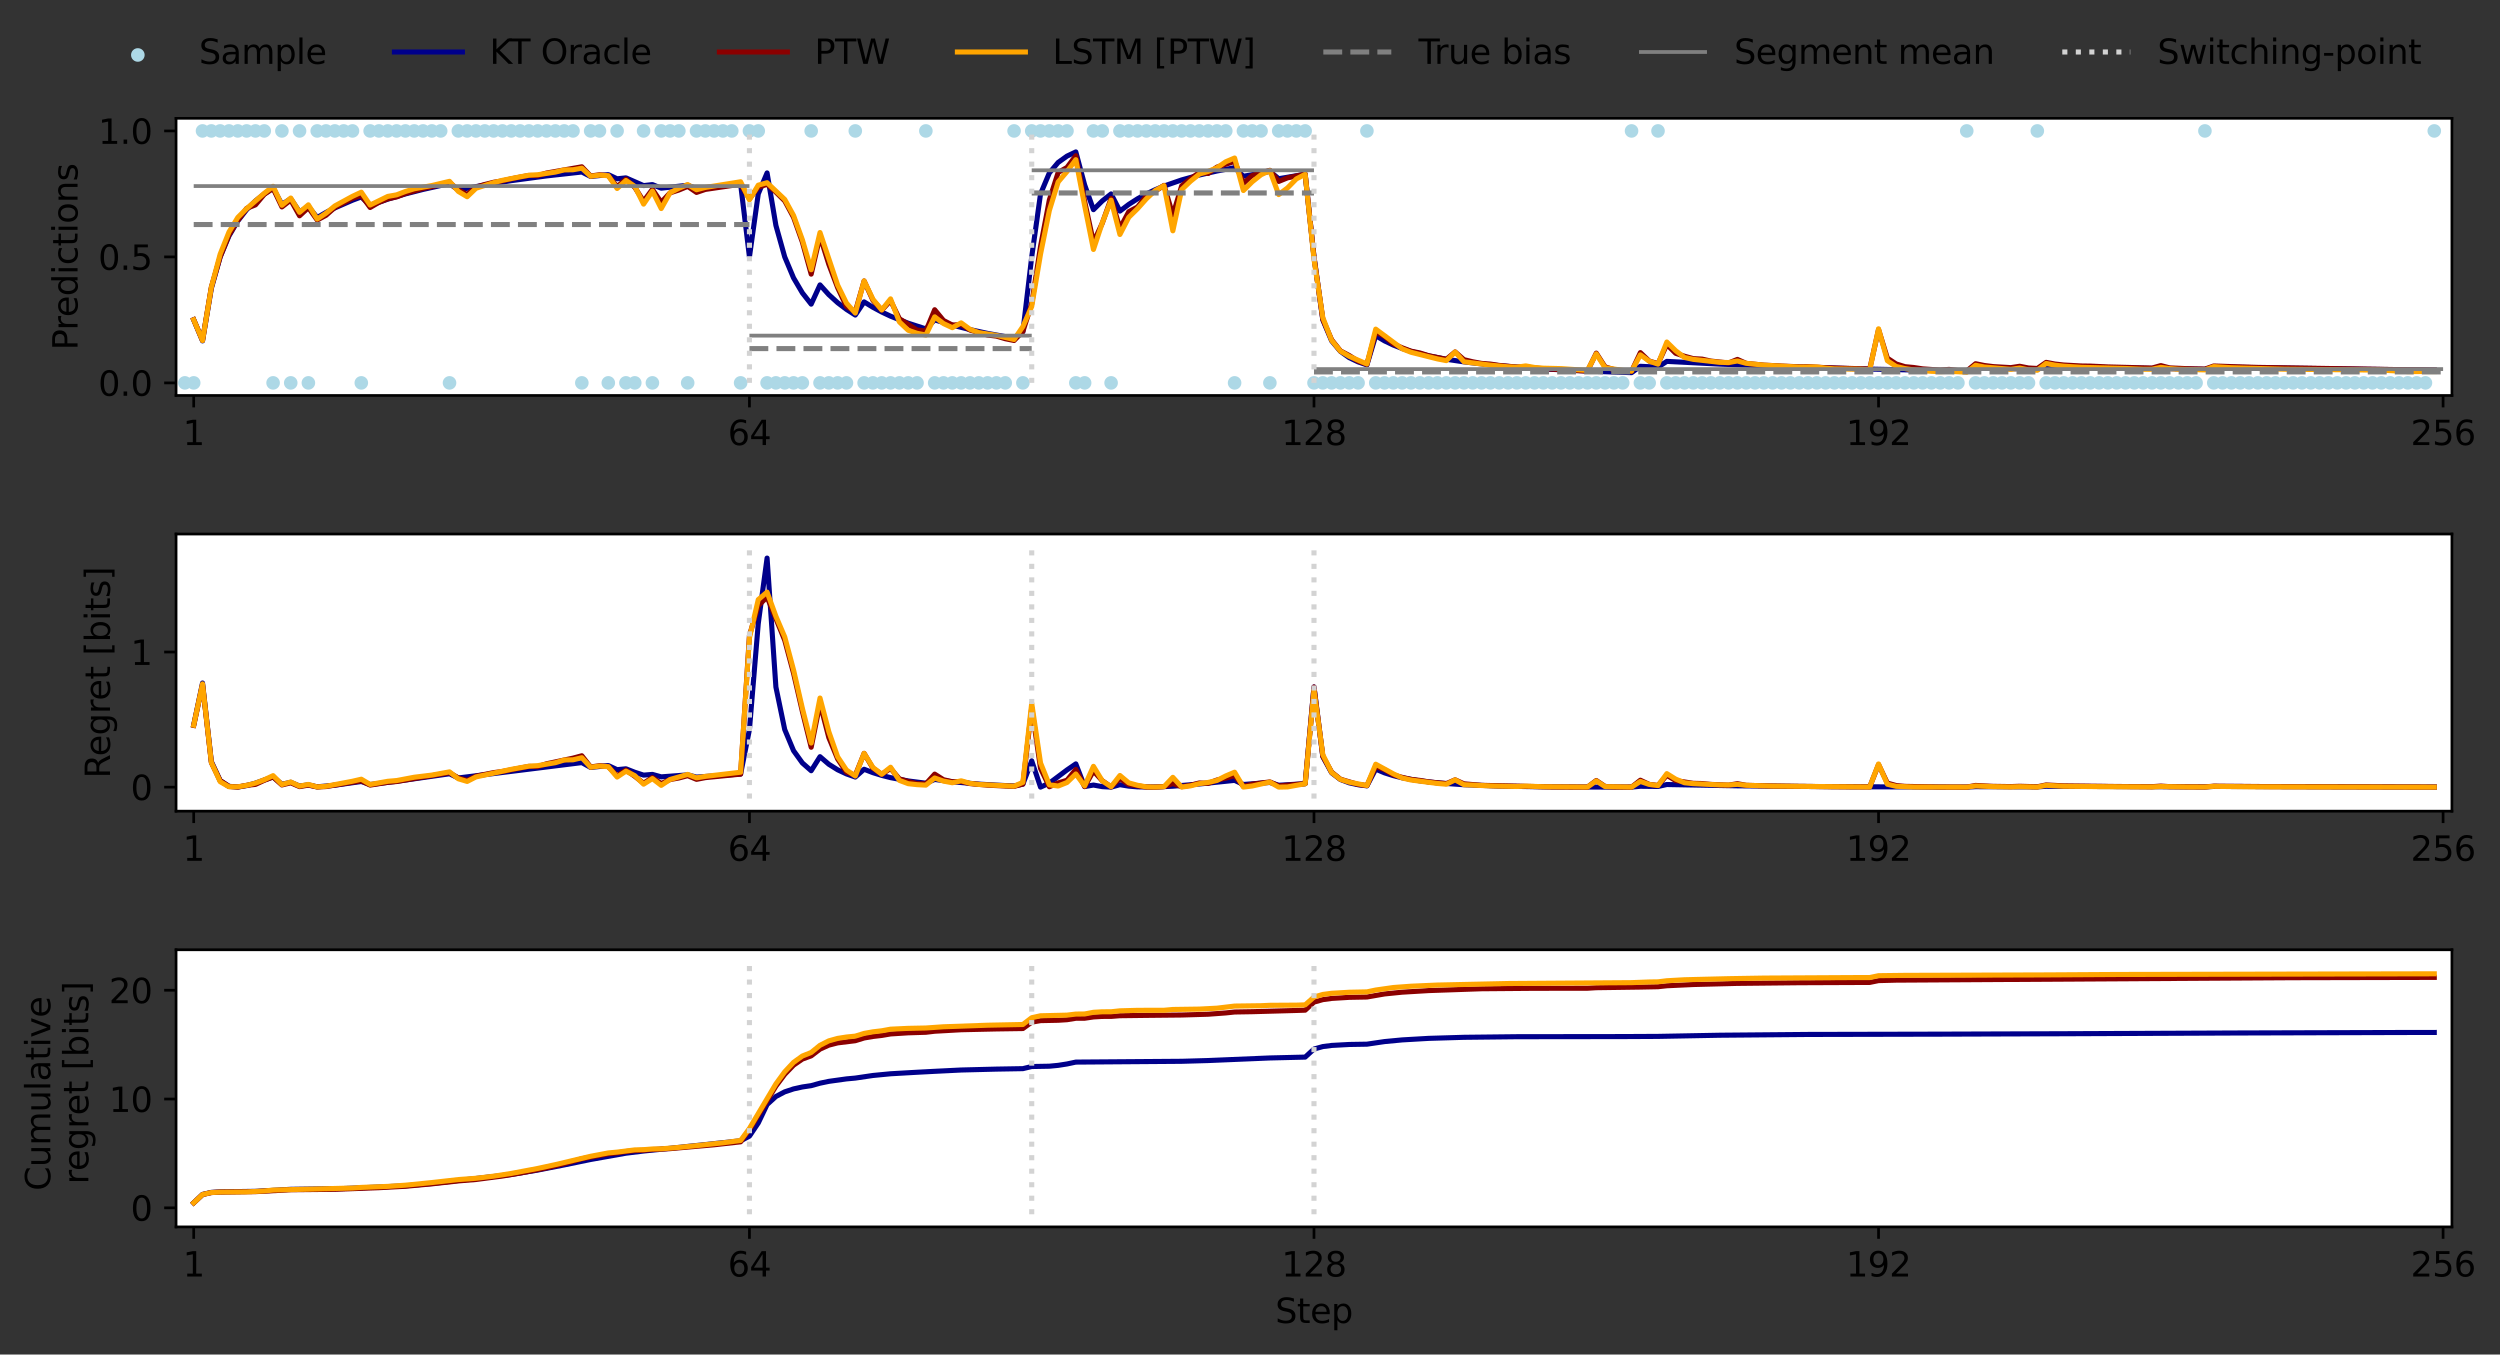 <?xml version="1.0" encoding="utf-8" standalone="no"?>
<!DOCTYPE svg PUBLIC "-//W3C//DTD SVG 1.1//EN"
  "http://www.w3.org/Graphics/SVG/1.1/DTD/svg11.dtd">
<svg xmlns:xlink="http://www.w3.org/1999/xlink" width="735.549pt" height="398.532pt" viewBox="0 0 735.549 398.532" xmlns="http://www.w3.org/2000/svg" version="1.1">
 <rect x="0" y="0" width="735.549" height="398.532" fill="#333333" stroke="none"/>
 <defs>
  <style type="text/css">*{stroke-linejoin: round; stroke-linecap: butt}</style>
 </defs>
 <g id="figure_1">
  <g id="patch_1">
   <path d="M 0 398.532
L 735.549 398.532
L 735.549 0
L 0 0
L 0 398.532
z
" style="fill: none"/>
  </g>
  <g id="axes_1">
   <g id="patch_2">
    <path d="M 51.801 116.356
L 721.401 116.356
L 721.401 34.816
L 51.801 34.816
z
" style="fill: #ffffff"/>
   </g>
   <g id="PathCollection_1">
    <defs>
     <path id="m324b7d1977" d="M 0 1.5
C 0.398 1.5 0.779 1.342 1.061 1.061
C 1.342 0.779 1.5 0.398 1.5 0
C 1.5 -0.398 1.342 -0.779 1.061 -1.061
C 0.779 -1.342 0.398 -1.5 0 -1.5
C -0.398 -1.5 -0.779 -1.342 -1.061 -1.061
C -1.342 -0.779 -1.5 -0.398 -1.5 0
C -1.5 0.398 -1.342 0.779 -1.061 1.061
C -0.779 1.342 -0.398 1.5 0 1.5
z
" style="stroke: #add8e6"/>
    </defs>
    <g clip-path="url(#p198d47f4fe)">
     <use xlink:href="#m324b7d1977" x="54.396" y="112.65" style="fill: #add8e6; stroke: #add8e6"/>
     <use xlink:href="#m324b7d1977" x="56.992" y="112.65" style="fill: #add8e6; stroke: #add8e6"/>
     <use xlink:href="#m324b7d1977" x="59.587" y="38.522" style="fill: #add8e6; stroke: #add8e6"/>
     <use xlink:href="#m324b7d1977" x="62.182" y="38.522" style="fill: #add8e6; stroke: #add8e6"/>
     <use xlink:href="#m324b7d1977" x="64.778" y="38.522" style="fill: #add8e6; stroke: #add8e6"/>
     <use xlink:href="#m324b7d1977" x="67.373" y="38.522" style="fill: #add8e6; stroke: #add8e6"/>
     <use xlink:href="#m324b7d1977" x="69.968" y="38.522" style="fill: #add8e6; stroke: #add8e6"/>
     <use xlink:href="#m324b7d1977" x="72.564" y="38.522" style="fill: #add8e6; stroke: #add8e6"/>
     <use xlink:href="#m324b7d1977" x="75.159" y="38.522" style="fill: #add8e6; stroke: #add8e6"/>
     <use xlink:href="#m324b7d1977" x="77.754" y="38.522" style="fill: #add8e6; stroke: #add8e6"/>
     <use xlink:href="#m324b7d1977" x="80.35" y="112.65" style="fill: #add8e6; stroke: #add8e6"/>
     <use xlink:href="#m324b7d1977" x="82.945" y="38.522" style="fill: #add8e6; stroke: #add8e6"/>
     <use xlink:href="#m324b7d1977" x="85.54" y="112.65" style="fill: #add8e6; stroke: #add8e6"/>
     <use xlink:href="#m324b7d1977" x="88.136" y="38.522" style="fill: #add8e6; stroke: #add8e6"/>
     <use xlink:href="#m324b7d1977" x="90.731" y="112.65" style="fill: #add8e6; stroke: #add8e6"/>
     <use xlink:href="#m324b7d1977" x="93.327" y="38.522" style="fill: #add8e6; stroke: #add8e6"/>
     <use xlink:href="#m324b7d1977" x="95.922" y="38.522" style="fill: #add8e6; stroke: #add8e6"/>
     <use xlink:href="#m324b7d1977" x="98.517" y="38.522" style="fill: #add8e6; stroke: #add8e6"/>
     <use xlink:href="#m324b7d1977" x="101.113" y="38.522" style="fill: #add8e6; stroke: #add8e6"/>
     <use xlink:href="#m324b7d1977" x="103.708" y="38.522" style="fill: #add8e6; stroke: #add8e6"/>
     <use xlink:href="#m324b7d1977" x="106.303" y="112.65" style="fill: #add8e6; stroke: #add8e6"/>
     <use xlink:href="#m324b7d1977" x="108.899" y="38.522" style="fill: #add8e6; stroke: #add8e6"/>
     <use xlink:href="#m324b7d1977" x="111.494" y="38.522" style="fill: #add8e6; stroke: #add8e6"/>
     <use xlink:href="#m324b7d1977" x="114.089" y="38.522" style="fill: #add8e6; stroke: #add8e6"/>
     <use xlink:href="#m324b7d1977" x="116.685" y="38.522" style="fill: #add8e6; stroke: #add8e6"/>
     <use xlink:href="#m324b7d1977" x="119.28" y="38.522" style="fill: #add8e6; stroke: #add8e6"/>
     <use xlink:href="#m324b7d1977" x="121.875" y="38.522" style="fill: #add8e6; stroke: #add8e6"/>
     <use xlink:href="#m324b7d1977" x="124.471" y="38.522" style="fill: #add8e6; stroke: #add8e6"/>
     <use xlink:href="#m324b7d1977" x="127.066" y="38.522" style="fill: #add8e6; stroke: #add8e6"/>
     <use xlink:href="#m324b7d1977" x="129.661" y="38.522" style="fill: #add8e6; stroke: #add8e6"/>
     <use xlink:href="#m324b7d1977" x="132.257" y="112.65" style="fill: #add8e6; stroke: #add8e6"/>
     <use xlink:href="#m324b7d1977" x="134.852" y="38.522" style="fill: #add8e6; stroke: #add8e6"/>
     <use xlink:href="#m324b7d1977" x="137.447" y="38.522" style="fill: #add8e6; stroke: #add8e6"/>
     <use xlink:href="#m324b7d1977" x="140.043" y="38.522" style="fill: #add8e6; stroke: #add8e6"/>
     <use xlink:href="#m324b7d1977" x="142.638" y="38.522" style="fill: #add8e6; stroke: #add8e6"/>
     <use xlink:href="#m324b7d1977" x="145.233" y="38.522" style="fill: #add8e6; stroke: #add8e6"/>
     <use xlink:href="#m324b7d1977" x="147.829" y="38.522" style="fill: #add8e6; stroke: #add8e6"/>
     <use xlink:href="#m324b7d1977" x="150.424" y="38.522" style="fill: #add8e6; stroke: #add8e6"/>
     <use xlink:href="#m324b7d1977" x="153.02" y="38.522" style="fill: #add8e6; stroke: #add8e6"/>
     <use xlink:href="#m324b7d1977" x="155.615" y="38.522" style="fill: #add8e6; stroke: #add8e6"/>
     <use xlink:href="#m324b7d1977" x="158.21" y="38.522" style="fill: #add8e6; stroke: #add8e6"/>
     <use xlink:href="#m324b7d1977" x="160.806" y="38.522" style="fill: #add8e6; stroke: #add8e6"/>
     <use xlink:href="#m324b7d1977" x="163.401" y="38.522" style="fill: #add8e6; stroke: #add8e6"/>
     <use xlink:href="#m324b7d1977" x="165.996" y="38.522" style="fill: #add8e6; stroke: #add8e6"/>
     <use xlink:href="#m324b7d1977" x="168.592" y="38.522" style="fill: #add8e6; stroke: #add8e6"/>
     <use xlink:href="#m324b7d1977" x="171.187" y="112.65" style="fill: #add8e6; stroke: #add8e6"/>
     <use xlink:href="#m324b7d1977" x="173.782" y="38.522" style="fill: #add8e6; stroke: #add8e6"/>
     <use xlink:href="#m324b7d1977" x="176.378" y="38.522" style="fill: #add8e6; stroke: #add8e6"/>
     <use xlink:href="#m324b7d1977" x="178.973" y="112.65" style="fill: #add8e6; stroke: #add8e6"/>
     <use xlink:href="#m324b7d1977" x="181.568" y="38.522" style="fill: #add8e6; stroke: #add8e6"/>
     <use xlink:href="#m324b7d1977" x="184.164" y="112.65" style="fill: #add8e6; stroke: #add8e6"/>
     <use xlink:href="#m324b7d1977" x="186.759" y="112.65" style="fill: #add8e6; stroke: #add8e6"/>
     <use xlink:href="#m324b7d1977" x="189.354" y="38.522" style="fill: #add8e6; stroke: #add8e6"/>
     <use xlink:href="#m324b7d1977" x="191.95" y="112.65" style="fill: #add8e6; stroke: #add8e6"/>
     <use xlink:href="#m324b7d1977" x="194.545" y="38.522" style="fill: #add8e6; stroke: #add8e6"/>
     <use xlink:href="#m324b7d1977" x="197.14" y="38.522" style="fill: #add8e6; stroke: #add8e6"/>
     <use xlink:href="#m324b7d1977" x="199.736" y="38.522" style="fill: #add8e6; stroke: #add8e6"/>
     <use xlink:href="#m324b7d1977" x="202.331" y="112.65" style="fill: #add8e6; stroke: #add8e6"/>
     <use xlink:href="#m324b7d1977" x="204.927" y="38.522" style="fill: #add8e6; stroke: #add8e6"/>
     <use xlink:href="#m324b7d1977" x="207.522" y="38.522" style="fill: #add8e6; stroke: #add8e6"/>
     <use xlink:href="#m324b7d1977" x="210.117" y="38.522" style="fill: #add8e6; stroke: #add8e6"/>
     <use xlink:href="#m324b7d1977" x="212.713" y="38.522" style="fill: #add8e6; stroke: #add8e6"/>
     <use xlink:href="#m324b7d1977" x="215.308" y="38.522" style="fill: #add8e6; stroke: #add8e6"/>
     <use xlink:href="#m324b7d1977" x="217.903" y="112.65" style="fill: #add8e6; stroke: #add8e6"/>
     <use xlink:href="#m324b7d1977" x="220.499" y="38.522" style="fill: #add8e6; stroke: #add8e6"/>
     <use xlink:href="#m324b7d1977" x="223.094" y="38.522" style="fill: #add8e6; stroke: #add8e6"/>
     <use xlink:href="#m324b7d1977" x="225.689" y="112.65" style="fill: #add8e6; stroke: #add8e6"/>
     <use xlink:href="#m324b7d1977" x="228.285" y="112.65" style="fill: #add8e6; stroke: #add8e6"/>
     <use xlink:href="#m324b7d1977" x="230.88" y="112.65" style="fill: #add8e6; stroke: #add8e6"/>
     <use xlink:href="#m324b7d1977" x="233.475" y="112.65" style="fill: #add8e6; stroke: #add8e6"/>
     <use xlink:href="#m324b7d1977" x="236.071" y="112.65" style="fill: #add8e6; stroke: #add8e6"/>
     <use xlink:href="#m324b7d1977" x="238.666" y="38.522" style="fill: #add8e6; stroke: #add8e6"/>
     <use xlink:href="#m324b7d1977" x="241.261" y="112.65" style="fill: #add8e6; stroke: #add8e6"/>
     <use xlink:href="#m324b7d1977" x="243.857" y="112.65" style="fill: #add8e6; stroke: #add8e6"/>
     <use xlink:href="#m324b7d1977" x="246.452" y="112.65" style="fill: #add8e6; stroke: #add8e6"/>
     <use xlink:href="#m324b7d1977" x="249.047" y="112.65" style="fill: #add8e6; stroke: #add8e6"/>
     <use xlink:href="#m324b7d1977" x="251.643" y="38.522" style="fill: #add8e6; stroke: #add8e6"/>
     <use xlink:href="#m324b7d1977" x="254.238" y="112.65" style="fill: #add8e6; stroke: #add8e6"/>
     <use xlink:href="#m324b7d1977" x="256.833" y="112.65" style="fill: #add8e6; stroke: #add8e6"/>
     <use xlink:href="#m324b7d1977" x="259.429" y="112.65" style="fill: #add8e6; stroke: #add8e6"/>
     <use xlink:href="#m324b7d1977" x="262.024" y="112.65" style="fill: #add8e6; stroke: #add8e6"/>
     <use xlink:href="#m324b7d1977" x="264.62" y="112.65" style="fill: #add8e6; stroke: #add8e6"/>
     <use xlink:href="#m324b7d1977" x="267.215" y="112.65" style="fill: #add8e6; stroke: #add8e6"/>
     <use xlink:href="#m324b7d1977" x="269.81" y="112.65" style="fill: #add8e6; stroke: #add8e6"/>
     <use xlink:href="#m324b7d1977" x="272.406" y="38.522" style="fill: #add8e6; stroke: #add8e6"/>
     <use xlink:href="#m324b7d1977" x="275.001" y="112.65" style="fill: #add8e6; stroke: #add8e6"/>
     <use xlink:href="#m324b7d1977" x="277.596" y="112.65" style="fill: #add8e6; stroke: #add8e6"/>
     <use xlink:href="#m324b7d1977" x="280.192" y="112.65" style="fill: #add8e6; stroke: #add8e6"/>
     <use xlink:href="#m324b7d1977" x="282.787" y="112.65" style="fill: #add8e6; stroke: #add8e6"/>
     <use xlink:href="#m324b7d1977" x="285.382" y="112.65" style="fill: #add8e6; stroke: #add8e6"/>
     <use xlink:href="#m324b7d1977" x="287.978" y="112.65" style="fill: #add8e6; stroke: #add8e6"/>
     <use xlink:href="#m324b7d1977" x="290.573" y="112.65" style="fill: #add8e6; stroke: #add8e6"/>
     <use xlink:href="#m324b7d1977" x="293.168" y="112.65" style="fill: #add8e6; stroke: #add8e6"/>
     <use xlink:href="#m324b7d1977" x="295.764" y="112.65" style="fill: #add8e6; stroke: #add8e6"/>
     <use xlink:href="#m324b7d1977" x="298.359" y="38.522" style="fill: #add8e6; stroke: #add8e6"/>
     <use xlink:href="#m324b7d1977" x="300.954" y="112.65" style="fill: #add8e6; stroke: #add8e6"/>
     <use xlink:href="#m324b7d1977" x="303.55" y="38.522" style="fill: #add8e6; stroke: #add8e6"/>
     <use xlink:href="#m324b7d1977" x="306.145" y="38.522" style="fill: #add8e6; stroke: #add8e6"/>
     <use xlink:href="#m324b7d1977" x="308.74" y="38.522" style="fill: #add8e6; stroke: #add8e6"/>
     <use xlink:href="#m324b7d1977" x="311.336" y="38.522" style="fill: #add8e6; stroke: #add8e6"/>
     <use xlink:href="#m324b7d1977" x="313.931" y="38.522" style="fill: #add8e6; stroke: #add8e6"/>
     <use xlink:href="#m324b7d1977" x="316.527" y="112.65" style="fill: #add8e6; stroke: #add8e6"/>
     <use xlink:href="#m324b7d1977" x="319.122" y="112.65" style="fill: #add8e6; stroke: #add8e6"/>
     <use xlink:href="#m324b7d1977" x="321.717" y="38.522" style="fill: #add8e6; stroke: #add8e6"/>
     <use xlink:href="#m324b7d1977" x="324.313" y="38.522" style="fill: #add8e6; stroke: #add8e6"/>
     <use xlink:href="#m324b7d1977" x="326.908" y="112.65" style="fill: #add8e6; stroke: #add8e6"/>
     <use xlink:href="#m324b7d1977" x="329.503" y="38.522" style="fill: #add8e6; stroke: #add8e6"/>
     <use xlink:href="#m324b7d1977" x="332.099" y="38.522" style="fill: #add8e6; stroke: #add8e6"/>
     <use xlink:href="#m324b7d1977" x="334.694" y="38.522" style="fill: #add8e6; stroke: #add8e6"/>
     <use xlink:href="#m324b7d1977" x="337.289" y="38.522" style="fill: #add8e6; stroke: #add8e6"/>
     <use xlink:href="#m324b7d1977" x="339.885" y="38.522" style="fill: #add8e6; stroke: #add8e6"/>
     <use xlink:href="#m324b7d1977" x="342.48" y="38.522" style="fill: #add8e6; stroke: #add8e6"/>
     <use xlink:href="#m324b7d1977" x="345.075" y="38.522" style="fill: #add8e6; stroke: #add8e6"/>
     <use xlink:href="#m324b7d1977" x="347.671" y="38.522" style="fill: #add8e6; stroke: #add8e6"/>
     <use xlink:href="#m324b7d1977" x="350.266" y="38.522" style="fill: #add8e6; stroke: #add8e6"/>
     <use xlink:href="#m324b7d1977" x="352.861" y="38.522" style="fill: #add8e6; stroke: #add8e6"/>
     <use xlink:href="#m324b7d1977" x="355.457" y="38.522" style="fill: #add8e6; stroke: #add8e6"/>
     <use xlink:href="#m324b7d1977" x="358.052" y="38.522" style="fill: #add8e6; stroke: #add8e6"/>
     <use xlink:href="#m324b7d1977" x="360.647" y="38.522" style="fill: #add8e6; stroke: #add8e6"/>
     <use xlink:href="#m324b7d1977" x="363.243" y="112.65" style="fill: #add8e6; stroke: #add8e6"/>
     <use xlink:href="#m324b7d1977" x="365.838" y="38.522" style="fill: #add8e6; stroke: #add8e6"/>
     <use xlink:href="#m324b7d1977" x="368.433" y="38.522" style="fill: #add8e6; stroke: #add8e6"/>
     <use xlink:href="#m324b7d1977" x="371.029" y="38.522" style="fill: #add8e6; stroke: #add8e6"/>
     <use xlink:href="#m324b7d1977" x="373.624" y="112.65" style="fill: #add8e6; stroke: #add8e6"/>
     <use xlink:href="#m324b7d1977" x="376.22" y="38.522" style="fill: #add8e6; stroke: #add8e6"/>
     <use xlink:href="#m324b7d1977" x="378.815" y="38.522" style="fill: #add8e6; stroke: #add8e6"/>
     <use xlink:href="#m324b7d1977" x="381.41" y="38.522" style="fill: #add8e6; stroke: #add8e6"/>
     <use xlink:href="#m324b7d1977" x="384.006" y="38.522" style="fill: #add8e6; stroke: #add8e6"/>
     <use xlink:href="#m324b7d1977" x="386.601" y="112.65" style="fill: #add8e6; stroke: #add8e6"/>
     <use xlink:href="#m324b7d1977" x="389.196" y="112.65" style="fill: #add8e6; stroke: #add8e6"/>
     <use xlink:href="#m324b7d1977" x="391.792" y="112.65" style="fill: #add8e6; stroke: #add8e6"/>
     <use xlink:href="#m324b7d1977" x="394.387" y="112.65" style="fill: #add8e6; stroke: #add8e6"/>
     <use xlink:href="#m324b7d1977" x="396.982" y="112.65" style="fill: #add8e6; stroke: #add8e6"/>
     <use xlink:href="#m324b7d1977" x="399.578" y="112.65" style="fill: #add8e6; stroke: #add8e6"/>
     <use xlink:href="#m324b7d1977" x="402.173" y="38.522" style="fill: #add8e6; stroke: #add8e6"/>
     <use xlink:href="#m324b7d1977" x="404.768" y="112.65" style="fill: #add8e6; stroke: #add8e6"/>
     <use xlink:href="#m324b7d1977" x="407.364" y="112.65" style="fill: #add8e6; stroke: #add8e6"/>
     <use xlink:href="#m324b7d1977" x="409.959" y="112.65" style="fill: #add8e6; stroke: #add8e6"/>
     <use xlink:href="#m324b7d1977" x="412.554" y="112.65" style="fill: #add8e6; stroke: #add8e6"/>
     <use xlink:href="#m324b7d1977" x="415.15" y="112.65" style="fill: #add8e6; stroke: #add8e6"/>
     <use xlink:href="#m324b7d1977" x="417.745" y="112.65" style="fill: #add8e6; stroke: #add8e6"/>
     <use xlink:href="#m324b7d1977" x="420.34" y="112.65" style="fill: #add8e6; stroke: #add8e6"/>
     <use xlink:href="#m324b7d1977" x="422.936" y="112.65" style="fill: #add8e6; stroke: #add8e6"/>
     <use xlink:href="#m324b7d1977" x="425.531" y="112.65" style="fill: #add8e6; stroke: #add8e6"/>
     <use xlink:href="#m324b7d1977" x="428.127" y="112.65" style="fill: #add8e6; stroke: #add8e6"/>
     <use xlink:href="#m324b7d1977" x="430.722" y="112.65" style="fill: #add8e6; stroke: #add8e6"/>
     <use xlink:href="#m324b7d1977" x="433.317" y="112.65" style="fill: #add8e6; stroke: #add8e6"/>
     <use xlink:href="#m324b7d1977" x="435.913" y="112.65" style="fill: #add8e6; stroke: #add8e6"/>
     <use xlink:href="#m324b7d1977" x="438.508" y="112.65" style="fill: #add8e6; stroke: #add8e6"/>
     <use xlink:href="#m324b7d1977" x="441.103" y="112.65" style="fill: #add8e6; stroke: #add8e6"/>
     <use xlink:href="#m324b7d1977" x="443.699" y="112.65" style="fill: #add8e6; stroke: #add8e6"/>
     <use xlink:href="#m324b7d1977" x="446.294" y="112.65" style="fill: #add8e6; stroke: #add8e6"/>
     <use xlink:href="#m324b7d1977" x="448.889" y="112.65" style="fill: #add8e6; stroke: #add8e6"/>
     <use xlink:href="#m324b7d1977" x="451.485" y="112.65" style="fill: #add8e6; stroke: #add8e6"/>
     <use xlink:href="#m324b7d1977" x="454.08" y="112.65" style="fill: #add8e6; stroke: #add8e6"/>
     <use xlink:href="#m324b7d1977" x="456.675" y="112.65" style="fill: #add8e6; stroke: #add8e6"/>
     <use xlink:href="#m324b7d1977" x="459.271" y="112.65" style="fill: #add8e6; stroke: #add8e6"/>
     <use xlink:href="#m324b7d1977" x="461.866" y="112.65" style="fill: #add8e6; stroke: #add8e6"/>
     <use xlink:href="#m324b7d1977" x="464.461" y="112.65" style="fill: #add8e6; stroke: #add8e6"/>
     <use xlink:href="#m324b7d1977" x="467.057" y="112.65" style="fill: #add8e6; stroke: #add8e6"/>
     <use xlink:href="#m324b7d1977" x="469.652" y="112.65" style="fill: #add8e6; stroke: #add8e6"/>
     <use xlink:href="#m324b7d1977" x="472.247" y="112.65" style="fill: #add8e6; stroke: #add8e6"/>
     <use xlink:href="#m324b7d1977" x="474.843" y="112.65" style="fill: #add8e6; stroke: #add8e6"/>
     <use xlink:href="#m324b7d1977" x="477.438" y="112.65" style="fill: #add8e6; stroke: #add8e6"/>
     <use xlink:href="#m324b7d1977" x="480.033" y="38.522" style="fill: #add8e6; stroke: #add8e6"/>
     <use xlink:href="#m324b7d1977" x="482.629" y="112.65" style="fill: #add8e6; stroke: #add8e6"/>
     <use xlink:href="#m324b7d1977" x="485.224" y="112.65" style="fill: #add8e6; stroke: #add8e6"/>
     <use xlink:href="#m324b7d1977" x="487.82" y="38.522" style="fill: #add8e6; stroke: #add8e6"/>
     <use xlink:href="#m324b7d1977" x="490.415" y="112.65" style="fill: #add8e6; stroke: #add8e6"/>
     <use xlink:href="#m324b7d1977" x="493.01" y="112.65" style="fill: #add8e6; stroke: #add8e6"/>
     <use xlink:href="#m324b7d1977" x="495.606" y="112.65" style="fill: #add8e6; stroke: #add8e6"/>
     <use xlink:href="#m324b7d1977" x="498.201" y="112.65" style="fill: #add8e6; stroke: #add8e6"/>
     <use xlink:href="#m324b7d1977" x="500.796" y="112.65" style="fill: #add8e6; stroke: #add8e6"/>
     <use xlink:href="#m324b7d1977" x="503.392" y="112.65" style="fill: #add8e6; stroke: #add8e6"/>
     <use xlink:href="#m324b7d1977" x="505.987" y="112.65" style="fill: #add8e6; stroke: #add8e6"/>
     <use xlink:href="#m324b7d1977" x="508.582" y="112.65" style="fill: #add8e6; stroke: #add8e6"/>
     <use xlink:href="#m324b7d1977" x="511.178" y="112.65" style="fill: #add8e6; stroke: #add8e6"/>
     <use xlink:href="#m324b7d1977" x="513.773" y="112.65" style="fill: #add8e6; stroke: #add8e6"/>
     <use xlink:href="#m324b7d1977" x="516.368" y="112.65" style="fill: #add8e6; stroke: #add8e6"/>
     <use xlink:href="#m324b7d1977" x="518.964" y="112.65" style="fill: #add8e6; stroke: #add8e6"/>
     <use xlink:href="#m324b7d1977" x="521.559" y="112.65" style="fill: #add8e6; stroke: #add8e6"/>
     <use xlink:href="#m324b7d1977" x="524.154" y="112.65" style="fill: #add8e6; stroke: #add8e6"/>
     <use xlink:href="#m324b7d1977" x="526.75" y="112.65" style="fill: #add8e6; stroke: #add8e6"/>
     <use xlink:href="#m324b7d1977" x="529.345" y="112.65" style="fill: #add8e6; stroke: #add8e6"/>
     <use xlink:href="#m324b7d1977" x="531.94" y="112.65" style="fill: #add8e6; stroke: #add8e6"/>
     <use xlink:href="#m324b7d1977" x="534.536" y="112.65" style="fill: #add8e6; stroke: #add8e6"/>
     <use xlink:href="#m324b7d1977" x="537.131" y="112.65" style="fill: #add8e6; stroke: #add8e6"/>
     <use xlink:href="#m324b7d1977" x="539.727" y="112.65" style="fill: #add8e6; stroke: #add8e6"/>
     <use xlink:href="#m324b7d1977" x="542.322" y="112.65" style="fill: #add8e6; stroke: #add8e6"/>
     <use xlink:href="#m324b7d1977" x="544.917" y="112.65" style="fill: #add8e6; stroke: #add8e6"/>
     <use xlink:href="#m324b7d1977" x="547.513" y="112.65" style="fill: #add8e6; stroke: #add8e6"/>
     <use xlink:href="#m324b7d1977" x="550.108" y="112.65" style="fill: #add8e6; stroke: #add8e6"/>
     <use xlink:href="#m324b7d1977" x="552.703" y="112.65" style="fill: #add8e6; stroke: #add8e6"/>
     <use xlink:href="#m324b7d1977" x="555.299" y="112.65" style="fill: #add8e6; stroke: #add8e6"/>
     <use xlink:href="#m324b7d1977" x="557.894" y="112.65" style="fill: #add8e6; stroke: #add8e6"/>
     <use xlink:href="#m324b7d1977" x="560.489" y="112.65" style="fill: #add8e6; stroke: #add8e6"/>
     <use xlink:href="#m324b7d1977" x="563.085" y="112.65" style="fill: #add8e6; stroke: #add8e6"/>
     <use xlink:href="#m324b7d1977" x="565.68" y="112.65" style="fill: #add8e6; stroke: #add8e6"/>
     <use xlink:href="#m324b7d1977" x="568.275" y="112.65" style="fill: #add8e6; stroke: #add8e6"/>
     <use xlink:href="#m324b7d1977" x="570.871" y="112.65" style="fill: #add8e6; stroke: #add8e6"/>
     <use xlink:href="#m324b7d1977" x="573.466" y="112.65" style="fill: #add8e6; stroke: #add8e6"/>
     <use xlink:href="#m324b7d1977" x="576.061" y="112.65" style="fill: #add8e6; stroke: #add8e6"/>
     <use xlink:href="#m324b7d1977" x="578.657" y="38.522" style="fill: #add8e6; stroke: #add8e6"/>
     <use xlink:href="#m324b7d1977" x="581.252" y="112.65" style="fill: #add8e6; stroke: #add8e6"/>
     <use xlink:href="#m324b7d1977" x="583.847" y="112.65" style="fill: #add8e6; stroke: #add8e6"/>
     <use xlink:href="#m324b7d1977" x="586.443" y="112.65" style="fill: #add8e6; stroke: #add8e6"/>
     <use xlink:href="#m324b7d1977" x="589.038" y="112.65" style="fill: #add8e6; stroke: #add8e6"/>
     <use xlink:href="#m324b7d1977" x="591.633" y="112.65" style="fill: #add8e6; stroke: #add8e6"/>
     <use xlink:href="#m324b7d1977" x="594.229" y="112.65" style="fill: #add8e6; stroke: #add8e6"/>
     <use xlink:href="#m324b7d1977" x="596.824" y="112.65" style="fill: #add8e6; stroke: #add8e6"/>
     <use xlink:href="#m324b7d1977" x="599.42" y="38.522" style="fill: #add8e6; stroke: #add8e6"/>
     <use xlink:href="#m324b7d1977" x="602.015" y="112.65" style="fill: #add8e6; stroke: #add8e6"/>
     <use xlink:href="#m324b7d1977" x="604.61" y="112.65" style="fill: #add8e6; stroke: #add8e6"/>
     <use xlink:href="#m324b7d1977" x="607.206" y="112.65" style="fill: #add8e6; stroke: #add8e6"/>
     <use xlink:href="#m324b7d1977" x="609.801" y="112.65" style="fill: #add8e6; stroke: #add8e6"/>
     <use xlink:href="#m324b7d1977" x="612.396" y="112.65" style="fill: #add8e6; stroke: #add8e6"/>
     <use xlink:href="#m324b7d1977" x="614.992" y="112.65" style="fill: #add8e6; stroke: #add8e6"/>
     <use xlink:href="#m324b7d1977" x="617.587" y="112.65" style="fill: #add8e6; stroke: #add8e6"/>
     <use xlink:href="#m324b7d1977" x="620.182" y="112.65" style="fill: #add8e6; stroke: #add8e6"/>
     <use xlink:href="#m324b7d1977" x="622.778" y="112.65" style="fill: #add8e6; stroke: #add8e6"/>
     <use xlink:href="#m324b7d1977" x="625.373" y="112.65" style="fill: #add8e6; stroke: #add8e6"/>
     <use xlink:href="#m324b7d1977" x="627.968" y="112.65" style="fill: #add8e6; stroke: #add8e6"/>
     <use xlink:href="#m324b7d1977" x="630.564" y="112.65" style="fill: #add8e6; stroke: #add8e6"/>
     <use xlink:href="#m324b7d1977" x="633.159" y="112.65" style="fill: #add8e6; stroke: #add8e6"/>
     <use xlink:href="#m324b7d1977" x="635.754" y="112.65" style="fill: #add8e6; stroke: #add8e6"/>
     <use xlink:href="#m324b7d1977" x="638.35" y="112.65" style="fill: #add8e6; stroke: #add8e6"/>
     <use xlink:href="#m324b7d1977" x="640.945" y="112.65" style="fill: #add8e6; stroke: #add8e6"/>
     <use xlink:href="#m324b7d1977" x="643.54" y="112.65" style="fill: #add8e6; stroke: #add8e6"/>
     <use xlink:href="#m324b7d1977" x="646.136" y="112.65" style="fill: #add8e6; stroke: #add8e6"/>
     <use xlink:href="#m324b7d1977" x="648.731" y="38.522" style="fill: #add8e6; stroke: #add8e6"/>
     <use xlink:href="#m324b7d1977" x="651.327" y="112.65" style="fill: #add8e6; stroke: #add8e6"/>
     <use xlink:href="#m324b7d1977" x="653.922" y="112.65" style="fill: #add8e6; stroke: #add8e6"/>
     <use xlink:href="#m324b7d1977" x="656.517" y="112.65" style="fill: #add8e6; stroke: #add8e6"/>
     <use xlink:href="#m324b7d1977" x="659.113" y="112.65" style="fill: #add8e6; stroke: #add8e6"/>
     <use xlink:href="#m324b7d1977" x="661.708" y="112.65" style="fill: #add8e6; stroke: #add8e6"/>
     <use xlink:href="#m324b7d1977" x="664.303" y="112.65" style="fill: #add8e6; stroke: #add8e6"/>
     <use xlink:href="#m324b7d1977" x="666.899" y="112.65" style="fill: #add8e6; stroke: #add8e6"/>
     <use xlink:href="#m324b7d1977" x="669.494" y="112.65" style="fill: #add8e6; stroke: #add8e6"/>
     <use xlink:href="#m324b7d1977" x="672.089" y="112.65" style="fill: #add8e6; stroke: #add8e6"/>
     <use xlink:href="#m324b7d1977" x="674.685" y="112.65" style="fill: #add8e6; stroke: #add8e6"/>
     <use xlink:href="#m324b7d1977" x="677.28" y="112.65" style="fill: #add8e6; stroke: #add8e6"/>
     <use xlink:href="#m324b7d1977" x="679.875" y="112.65" style="fill: #add8e6; stroke: #add8e6"/>
     <use xlink:href="#m324b7d1977" x="682.471" y="112.65" style="fill: #add8e6; stroke: #add8e6"/>
     <use xlink:href="#m324b7d1977" x="685.066" y="112.65" style="fill: #add8e6; stroke: #add8e6"/>
     <use xlink:href="#m324b7d1977" x="687.661" y="112.65" style="fill: #add8e6; stroke: #add8e6"/>
     <use xlink:href="#m324b7d1977" x="690.257" y="112.65" style="fill: #add8e6; stroke: #add8e6"/>
     <use xlink:href="#m324b7d1977" x="692.852" y="112.65" style="fill: #add8e6; stroke: #add8e6"/>
     <use xlink:href="#m324b7d1977" x="695.447" y="112.65" style="fill: #add8e6; stroke: #add8e6"/>
     <use xlink:href="#m324b7d1977" x="698.043" y="112.65" style="fill: #add8e6; stroke: #add8e6"/>
     <use xlink:href="#m324b7d1977" x="700.638" y="112.65" style="fill: #add8e6; stroke: #add8e6"/>
     <use xlink:href="#m324b7d1977" x="703.233" y="112.65" style="fill: #add8e6; stroke: #add8e6"/>
     <use xlink:href="#m324b7d1977" x="705.829" y="112.65" style="fill: #add8e6; stroke: #add8e6"/>
     <use xlink:href="#m324b7d1977" x="708.424" y="112.65" style="fill: #add8e6; stroke: #add8e6"/>
     <use xlink:href="#m324b7d1977" x="711.02" y="112.65" style="fill: #add8e6; stroke: #add8e6"/>
     <use xlink:href="#m324b7d1977" x="713.615" y="112.65" style="fill: #add8e6; stroke: #add8e6"/>
     <use xlink:href="#m324b7d1977" x="716.21" y="38.522" style="fill: #add8e6; stroke: #add8e6"/>
    </g>
   </g>
   <g id="matplotlib.axis_1">
    <g id="xtick_1">
     <g id="line2d_1">
      <defs>
       <path id="mc7d04d5785" d="M 0 0
L 0 3.5
" style="stroke: #000000; stroke-width: 0.8"/>
      </defs>
      <g>
       <use xlink:href="#mc7d04d5785" x="56.992" y="116.356" style="stroke: #000000; stroke-width: 0.8"/>
      </g>
     </g>
     <g id="text_1">
      <!-- 1 -->
      <g transform="translate(53.81 130.954) scale(0.1 -0.1)">
       <defs>
        <path id="DejaVuSans-31" d="M 794 531
L 1825 531
L 1825 4091
L 703 3866
L 703 4441
L 1819 4666
L 2450 4666
L 2450 531
L 3481 531
L 3481 0
L 794 0
L 794 531
z
" transform="scale(0.016)"/>
       </defs>
       <use xlink:href="#DejaVuSans-31"/>
      </g>
     </g>
    </g>
    <g id="xtick_2">
     <g id="line2d_2">
      <g>
       <use xlink:href="#mc7d04d5785" x="220.499" y="116.356" style="stroke: #000000; stroke-width: 0.8"/>
      </g>
     </g>
     <g id="text_2">
      <!-- 64 -->
      <g transform="translate(214.136 130.954) scale(0.1 -0.1)">
       <defs>
        <path id="DejaVuSans-36" d="M 2113 2584
Q 1688 2584 1439 2293
Q 1191 2003 1191 1497
Q 1191 994 1439 701
Q 1688 409 2113 409
Q 2538 409 2786 701
Q 3034 994 3034 1497
Q 3034 2003 2786 2293
Q 2538 2584 2113 2584
z
M 3366 4563
L 3366 3988
Q 3128 4100 2886 4159
Q 2644 4219 2406 4219
Q 1781 4219 1451 3797
Q 1122 3375 1075 2522
Q 1259 2794 1537 2939
Q 1816 3084 2150 3084
Q 2853 3084 3261 2657
Q 3669 2231 3669 1497
Q 3669 778 3244 343
Q 2819 -91 2113 -91
Q 1303 -91 875 529
Q 447 1150 447 2328
Q 447 3434 972 4092
Q 1497 4750 2381 4750
Q 2619 4750 2861 4703
Q 3103 4656 3366 4563
z
" transform="scale(0.016)"/>
        <path id="DejaVuSans-34" d="M 2419 4116
L 825 1625
L 2419 1625
L 2419 4116
z
M 2253 4666
L 3047 4666
L 3047 1625
L 3713 1625
L 3713 1100
L 3047 1100
L 3047 0
L 2419 0
L 2419 1100
L 313 1100
L 313 1709
L 2253 4666
z
" transform="scale(0.016)"/>
       </defs>
       <use xlink:href="#DejaVuSans-36"/>
       <use xlink:href="#DejaVuSans-34" x="63.623"/>
      </g>
     </g>
    </g>
    <g id="xtick_3">
     <g id="line2d_3">
      <g>
       <use xlink:href="#mc7d04d5785" x="386.601" y="116.356" style="stroke: #000000; stroke-width: 0.8"/>
      </g>
     </g>
     <g id="text_3">
      <!-- 128 -->
      <g transform="translate(377.057 130.954) scale(0.1 -0.1)">
       <defs>
        <path id="DejaVuSans-32" d="M 1228 531
L 3431 531
L 3431 0
L 469 0
L 469 531
Q 828 903 1448 1529
Q 2069 2156 2228 2338
Q 2531 2678 2651 2914
Q 2772 3150 2772 3378
Q 2772 3750 2511 3984
Q 2250 4219 1831 4219
Q 1534 4219 1204 4116
Q 875 4013 500 3803
L 500 4441
Q 881 4594 1212 4672
Q 1544 4750 1819 4750
Q 2544 4750 2975 4387
Q 3406 4025 3406 3419
Q 3406 3131 3298 2873
Q 3191 2616 2906 2266
Q 2828 2175 2409 1742
Q 1991 1309 1228 531
z
" transform="scale(0.016)"/>
        <path id="DejaVuSans-38" d="M 2034 2216
Q 1584 2216 1326 1975
Q 1069 1734 1069 1313
Q 1069 891 1326 650
Q 1584 409 2034 409
Q 2484 409 2743 651
Q 3003 894 3003 1313
Q 3003 1734 2745 1975
Q 2488 2216 2034 2216
z
M 1403 2484
Q 997 2584 770 2862
Q 544 3141 544 3541
Q 544 4100 942 4425
Q 1341 4750 2034 4750
Q 2731 4750 3128 4425
Q 3525 4100 3525 3541
Q 3525 3141 3298 2862
Q 3072 2584 2669 2484
Q 3125 2378 3379 2068
Q 3634 1759 3634 1313
Q 3634 634 3220 271
Q 2806 -91 2034 -91
Q 1263 -91 848 271
Q 434 634 434 1313
Q 434 1759 690 2068
Q 947 2378 1403 2484
z
M 1172 3481
Q 1172 3119 1398 2916
Q 1625 2713 2034 2713
Q 2441 2713 2670 2916
Q 2900 3119 2900 3481
Q 2900 3844 2670 4047
Q 2441 4250 2034 4250
Q 1625 4250 1398 4047
Q 1172 3844 1172 3481
z
" transform="scale(0.016)"/>
       </defs>
       <use xlink:href="#DejaVuSans-31"/>
       <use xlink:href="#DejaVuSans-32" x="63.623"/>
       <use xlink:href="#DejaVuSans-38" x="127.246"/>
      </g>
     </g>
    </g>
    <g id="xtick_4">
     <g id="line2d_4">
      <g>
       <use xlink:href="#mc7d04d5785" x="552.703" y="116.356" style="stroke: #000000; stroke-width: 0.8"/>
      </g>
     </g>
     <g id="text_4">
      <!-- 192 -->
      <g transform="translate(543.16 130.954) scale(0.1 -0.1)">
       <defs>
        <path id="DejaVuSans-39" d="M 703 97
L 703 672
Q 941 559 1184 500
Q 1428 441 1663 441
Q 2288 441 2617 861
Q 2947 1281 2994 2138
Q 2813 1869 2534 1725
Q 2256 1581 1919 1581
Q 1219 1581 811 2004
Q 403 2428 403 3163
Q 403 3881 828 4315
Q 1253 4750 1959 4750
Q 2769 4750 3195 4129
Q 3622 3509 3622 2328
Q 3622 1225 3098 567
Q 2575 -91 1691 -91
Q 1453 -91 1209 -44
Q 966 3 703 97
z
M 1959 2075
Q 2384 2075 2632 2365
Q 2881 2656 2881 3163
Q 2881 3666 2632 3958
Q 2384 4250 1959 4250
Q 1534 4250 1286 3958
Q 1038 3666 1038 3163
Q 1038 2656 1286 2365
Q 1534 2075 1959 2075
z
" transform="scale(0.016)"/>
       </defs>
       <use xlink:href="#DejaVuSans-31"/>
       <use xlink:href="#DejaVuSans-39" x="63.623"/>
       <use xlink:href="#DejaVuSans-32" x="127.246"/>
      </g>
     </g>
    </g>
    <g id="xtick_5">
     <g id="line2d_5">
      <g>
       <use xlink:href="#mc7d04d5785" x="718.806" y="116.356" style="stroke: #000000; stroke-width: 0.8"/>
      </g>
     </g>
     <g id="text_5">
      <!-- 256 -->
      <g transform="translate(709.262 130.954) scale(0.1 -0.1)">
       <defs>
        <path id="DejaVuSans-35" d="M 691 4666
L 3169 4666
L 3169 4134
L 1269 4134
L 1269 2991
Q 1406 3038 1543 3061
Q 1681 3084 1819 3084
Q 2600 3084 3056 2656
Q 3513 2228 3513 1497
Q 3513 744 3044 326
Q 2575 -91 1722 -91
Q 1428 -91 1123 -41
Q 819 9 494 109
L 494 744
Q 775 591 1075 516
Q 1375 441 1709 441
Q 2250 441 2565 725
Q 2881 1009 2881 1497
Q 2881 1984 2565 2268
Q 2250 2553 1709 2553
Q 1456 2553 1204 2497
Q 953 2441 691 2322
L 691 4666
z
" transform="scale(0.016)"/>
       </defs>
       <use xlink:href="#DejaVuSans-32"/>
       <use xlink:href="#DejaVuSans-35" x="63.623"/>
       <use xlink:href="#DejaVuSans-36" x="127.246"/>
      </g>
     </g>
    </g>
   </g>
   <g id="matplotlib.axis_2">
    <g id="ytick_1">
     <g id="line2d_6">
      <defs>
       <path id="m6223aae844" d="M 0 0
L -3.5 0
" style="stroke: #000000; stroke-width: 0.8"/>
      </defs>
      <g>
       <use xlink:href="#m6223aae844" x="51.801" y="112.65" style="stroke: #000000; stroke-width: 0.8"/>
      </g>
     </g>
     <g id="text_6">
      <!-- 0.0 -->
      <g transform="translate(28.898 116.449) scale(0.1 -0.1)">
       <defs>
        <path id="DejaVuSans-30" d="M 2034 4250
Q 1547 4250 1301 3770
Q 1056 3291 1056 2328
Q 1056 1369 1301 889
Q 1547 409 2034 409
Q 2525 409 2770 889
Q 3016 1369 3016 2328
Q 3016 3291 2770 3770
Q 2525 4250 2034 4250
z
M 2034 4750
Q 2819 4750 3233 4129
Q 3647 3509 3647 2328
Q 3647 1150 3233 529
Q 2819 -91 2034 -91
Q 1250 -91 836 529
Q 422 1150 422 2328
Q 422 3509 836 4129
Q 1250 4750 2034 4750
z
" transform="scale(0.016)"/>
        <path id="DejaVuSans-2e" d="M 684 794
L 1344 794
L 1344 0
L 684 0
L 684 794
z
" transform="scale(0.016)"/>
       </defs>
       <use xlink:href="#DejaVuSans-30"/>
       <use xlink:href="#DejaVuSans-2e" x="63.623"/>
       <use xlink:href="#DejaVuSans-30" x="95.41"/>
      </g>
     </g>
    </g>
    <g id="ytick_2">
     <g id="line2d_7">
      <g>
       <use xlink:href="#m6223aae844" x="51.801" y="75.586" style="stroke: #000000; stroke-width: 0.8"/>
      </g>
     </g>
     <g id="text_7">
      <!-- 0.5 -->
      <g transform="translate(28.898 79.385) scale(0.1 -0.1)">
       <use xlink:href="#DejaVuSans-30"/>
       <use xlink:href="#DejaVuSans-2e" x="63.623"/>
       <use xlink:href="#DejaVuSans-35" x="95.41"/>
      </g>
     </g>
    </g>
    <g id="ytick_3">
     <g id="line2d_8">
      <g>
       <use xlink:href="#m6223aae844" x="51.801" y="38.522" style="stroke: #000000; stroke-width: 0.8"/>
      </g>
     </g>
     <g id="text_8">
      <!-- 1.0 -->
      <g transform="translate(28.898 42.322) scale(0.1 -0.1)">
       <use xlink:href="#DejaVuSans-31"/>
       <use xlink:href="#DejaVuSans-2e" x="63.623"/>
       <use xlink:href="#DejaVuSans-30" x="95.41"/>
      </g>
     </g>
    </g>
    <g id="text_9">
     <!-- Predictions -->
     <g transform="translate(22.818 103.027) rotate(-90) scale(0.1 -0.1)">
      <defs>
       <path id="DejaVuSans-50" d="M 1259 4147
L 1259 2394
L 2053 2394
Q 2494 2394 2734 2622
Q 2975 2850 2975 3272
Q 2975 3691 2734 3919
Q 2494 4147 2053 4147
L 1259 4147
z
M 628 4666
L 2053 4666
Q 2838 4666 3239 4311
Q 3641 3956 3641 3272
Q 3641 2581 3239 2228
Q 2838 1875 2053 1875
L 1259 1875
L 1259 0
L 628 0
L 628 4666
z
" transform="scale(0.016)"/>
       <path id="DejaVuSans-72" d="M 2631 2963
Q 2534 3019 2420 3045
Q 2306 3072 2169 3072
Q 1681 3072 1420 2755
Q 1159 2438 1159 1844
L 1159 0
L 581 0
L 581 3500
L 1159 3500
L 1159 2956
Q 1341 3275 1631 3429
Q 1922 3584 2338 3584
Q 2397 3584 2469 3576
Q 2541 3569 2628 3553
L 2631 2963
z
" transform="scale(0.016)"/>
       <path id="DejaVuSans-65" d="M 3597 1894
L 3597 1613
L 953 1613
Q 991 1019 1311 708
Q 1631 397 2203 397
Q 2534 397 2845 478
Q 3156 559 3463 722
L 3463 178
Q 3153 47 2828 -22
Q 2503 -91 2169 -91
Q 1331 -91 842 396
Q 353 884 353 1716
Q 353 2575 817 3079
Q 1281 3584 2069 3584
Q 2775 3584 3186 3129
Q 3597 2675 3597 1894
z
M 3022 2063
Q 3016 2534 2758 2815
Q 2500 3097 2075 3097
Q 1594 3097 1305 2825
Q 1016 2553 972 2059
L 3022 2063
z
" transform="scale(0.016)"/>
       <path id="DejaVuSans-64" d="M 2906 2969
L 2906 4863
L 3481 4863
L 3481 0
L 2906 0
L 2906 525
Q 2725 213 2448 61
Q 2172 -91 1784 -91
Q 1150 -91 751 415
Q 353 922 353 1747
Q 353 2572 751 3078
Q 1150 3584 1784 3584
Q 2172 3584 2448 3432
Q 2725 3281 2906 2969
z
M 947 1747
Q 947 1113 1208 752
Q 1469 391 1925 391
Q 2381 391 2643 752
Q 2906 1113 2906 1747
Q 2906 2381 2643 2742
Q 2381 3103 1925 3103
Q 1469 3103 1208 2742
Q 947 2381 947 1747
z
" transform="scale(0.016)"/>
       <path id="DejaVuSans-69" d="M 603 3500
L 1178 3500
L 1178 0
L 603 0
L 603 3500
z
M 603 4863
L 1178 4863
L 1178 4134
L 603 4134
L 603 4863
z
" transform="scale(0.016)"/>
       <path id="DejaVuSans-63" d="M 3122 3366
L 3122 2828
Q 2878 2963 2633 3030
Q 2388 3097 2138 3097
Q 1578 3097 1268 2742
Q 959 2388 959 1747
Q 959 1106 1268 751
Q 1578 397 2138 397
Q 2388 397 2633 464
Q 2878 531 3122 666
L 3122 134
Q 2881 22 2623 -34
Q 2366 -91 2075 -91
Q 1284 -91 818 406
Q 353 903 353 1747
Q 353 2603 823 3093
Q 1294 3584 2113 3584
Q 2378 3584 2631 3529
Q 2884 3475 3122 3366
z
" transform="scale(0.016)"/>
       <path id="DejaVuSans-74" d="M 1172 4494
L 1172 3500
L 2356 3500
L 2356 3053
L 1172 3053
L 1172 1153
Q 1172 725 1289 603
Q 1406 481 1766 481
L 2356 481
L 2356 0
L 1766 0
Q 1100 0 847 248
Q 594 497 594 1153
L 594 3053
L 172 3053
L 172 3500
L 594 3500
L 594 4494
L 1172 4494
z
" transform="scale(0.016)"/>
       <path id="DejaVuSans-6f" d="M 1959 3097
Q 1497 3097 1228 2736
Q 959 2375 959 1747
Q 959 1119 1226 758
Q 1494 397 1959 397
Q 2419 397 2687 759
Q 2956 1122 2956 1747
Q 2956 2369 2687 2733
Q 2419 3097 1959 3097
z
M 1959 3584
Q 2709 3584 3137 3096
Q 3566 2609 3566 1747
Q 3566 888 3137 398
Q 2709 -91 1959 -91
Q 1206 -91 779 398
Q 353 888 353 1747
Q 353 2609 779 3096
Q 1206 3584 1959 3584
z
" transform="scale(0.016)"/>
       <path id="DejaVuSans-6e" d="M 3513 2113
L 3513 0
L 2938 0
L 2938 2094
Q 2938 2591 2744 2837
Q 2550 3084 2163 3084
Q 1697 3084 1428 2787
Q 1159 2491 1159 1978
L 1159 0
L 581 0
L 581 3500
L 1159 3500
L 1159 2956
Q 1366 3272 1645 3428
Q 1925 3584 2291 3584
Q 2894 3584 3203 3211
Q 3513 2838 3513 2113
z
" transform="scale(0.016)"/>
       <path id="DejaVuSans-73" d="M 2834 3397
L 2834 2853
Q 2591 2978 2328 3040
Q 2066 3103 1784 3103
Q 1356 3103 1142 2972
Q 928 2841 928 2578
Q 928 2378 1081 2264
Q 1234 2150 1697 2047
L 1894 2003
Q 2506 1872 2764 1633
Q 3022 1394 3022 966
Q 3022 478 2636 193
Q 2250 -91 1575 -91
Q 1294 -91 989 -36
Q 684 19 347 128
L 347 722
Q 666 556 975 473
Q 1284 391 1588 391
Q 1994 391 2212 530
Q 2431 669 2431 922
Q 2431 1156 2273 1281
Q 2116 1406 1581 1522
L 1381 1569
Q 847 1681 609 1914
Q 372 2147 372 2553
Q 372 3047 722 3315
Q 1072 3584 1716 3584
Q 2034 3584 2315 3537
Q 2597 3491 2834 3397
z
" transform="scale(0.016)"/>
      </defs>
      <use xlink:href="#DejaVuSans-50"/>
      <use xlink:href="#DejaVuSans-72" x="58.553"/>
      <use xlink:href="#DejaVuSans-65" x="97.416"/>
      <use xlink:href="#DejaVuSans-64" x="158.939"/>
      <use xlink:href="#DejaVuSans-69" x="222.416"/>
      <use xlink:href="#DejaVuSans-63" x="250.199"/>
      <use xlink:href="#DejaVuSans-74" x="305.18"/>
      <use xlink:href="#DejaVuSans-69" x="344.389"/>
      <use xlink:href="#DejaVuSans-6f" x="372.172"/>
      <use xlink:href="#DejaVuSans-6e" x="433.354"/>
      <use xlink:href="#DejaVuSans-73" x="496.732"/>
     </g>
    </g>
   </g>
   <g id="line2d_9">
    <path d="M 56.992 94.118
L 59.587 100.295
L 62.182 84.852
L 64.778 75.586
L 67.373 69.409
L 69.968 64.996
L 72.564 61.687
L 75.159 59.113
L 77.754 57.054
L 80.35 55.369
L 82.945 60.143
L 85.54 58.48
L 88.136 62.349
L 90.731 60.761
L 93.327 64.004
L 95.922 62.505
L 98.517 61.172
L 103.708 58.907
L 106.303 57.937
L 108.899 60.424
L 114.089 58.598
L 119.28 57.054
L 124.471 55.73
L 129.661 54.583
L 132.257 54.065
L 134.852 55.896
L 142.638 54.407
L 150.424 53.153
L 160.806 51.759
L 171.187 50.608
L 173.782 51.928
L 178.973 51.381
L 181.568 52.607
L 184.164 52.33
L 189.354 54.607
L 191.95 54.309
L 194.545 55.369
L 202.331 54.498
L 204.927 55.484
L 217.903 54.159
L 220.499 75.586
L 223.094 57.054
L 225.689 50.877
L 228.285 66.32
L 230.88 75.586
L 233.475 81.763
L 236.071 86.176
L 238.666 89.485
L 241.261 83.822
L 243.857 86.705
L 246.452 89.064
L 249.047 91.029
L 251.643 92.692
L 254.238 88.823
L 256.833 90.411
L 259.429 91.801
L 262.024 93.028
L 267.215 95.093
L 272.406 96.765
L 275.001 94.118
L 280.192 95.662
L 285.382 96.969
L 290.573 98.089
L 298.359 99.498
L 300.954 97.593
L 303.55 75.586
L 306.145 57.054
L 308.74 50.877
L 311.336 47.788
L 313.931 45.935
L 316.527 44.7
L 319.122 54.407
L 321.717 61.687
L 324.313 59.113
L 326.908 57.054
L 329.503 62.108
L 332.099 60.143
L 334.694 58.48
L 337.289 57.054
L 339.885 55.819
L 342.48 54.738
L 347.671 52.936
L 352.861 51.495
L 358.052 50.315
L 363.243 49.333
L 365.838 51.865
L 373.624 50.436
L 376.22 52.581
L 384.006 51.263
L 386.601 75.586
L 389.196 94.118
L 391.792 100.295
L 394.387 103.384
L 396.982 105.237
L 399.578 106.472
L 402.173 107.355
L 404.768 98.751
L 407.364 100.295
L 409.959 101.531
L 412.554 102.541
L 415.15 103.384
L 420.34 104.707
L 425.531 105.7
L 430.722 106.472
L 438.508 107.355
L 446.294 108.017
L 456.675 108.679
L 469.652 109.28
L 480.033 109.644
L 482.629 107.773
L 487.82 108.017
L 490.415 106.322
L 505.987 107.13
L 524.154 107.845
L 547.513 108.531
L 576.061 109.144
L 578.657 109.19
L 581.252 108.261
L 599.42 108.631
L 602.015 107.796
L 638.35 108.489
L 648.731 108.653
L 651.327 107.972
L 695.447 108.634
L 716.21 108.885
L 716.21 108.885
" clip-path="url(#p198d47f4fe)" style="fill: none; stroke: #00008b; stroke-width: 1.5; stroke-linecap: square"/>
   </g>
   <g id="line2d_10">
    <path d="M 56.992 94.045
L 59.587 100.134
L 62.182 84.494
L 64.778 75.586
L 67.373 69.105
L 69.968 64.863
L 72.564 61.311
L 75.159 60.278
L 77.754 57.17
L 80.35 55.412
L 82.945 60.879
L 85.54 58.868
L 88.136 63.49
L 90.731 61.089
L 93.327 64.735
L 95.922 63.343
L 98.517 61.03
L 103.708 58.347
L 106.303 57.503
L 108.899 61.048
L 111.494 59.529
L 114.089 58.502
L 116.685 57.946
L 119.28 56.924
L 124.471 55.464
L 127.066 54.922
L 132.257 53.676
L 134.852 55.866
L 137.447 57.22
L 140.043 55.043
L 142.638 54.276
L 145.233 53.628
L 147.829 53.219
L 150.424 52.613
L 155.615 51.62
L 158.21 51.672
L 160.806 50.909
L 171.187 49.074
L 173.782 51.789
L 176.378 51.413
L 178.973 51.681
L 181.568 54.916
L 184.164 52.724
L 186.759 55.106
L 189.354 59.198
L 191.95 55.7
L 194.545 59.517
L 197.14 56.742
L 199.736 55.912
L 202.331 54.838
L 204.927 56.615
L 207.522 55.731
L 217.903 54.202
L 220.499 58.498
L 223.094 55.099
L 225.689 54.23
L 228.285 56.539
L 230.88 59.105
L 233.475 63.929
L 236.071 71.23
L 238.666 80.655
L 241.261 69.498
L 243.857 77.788
L 246.452 84.648
L 249.047 90.165
L 251.643 91.704
L 254.238 82.672
L 256.833 88.361
L 259.429 91.251
L 262.024 88.451
L 264.62 93.771
L 269.81 97.101
L 272.406 97.364
L 275.001 91.129
L 277.596 94.287
L 280.192 95.64
L 282.787 95.487
L 285.382 97.098
L 290.573 98.584
L 293.168 98.894
L 295.764 99.658
L 298.359 100.182
L 300.954 97.497
L 303.55 89.37
L 306.145 72.515
L 308.74 58.837
L 311.336 50.731
L 313.931 49.269
L 316.527 45.813
L 319.122 59.246
L 321.717 71.293
L 324.313 65.656
L 326.908 58.381
L 329.503 67.162
L 332.099 62.289
L 334.694 60.89
L 337.289 57.619
L 339.885 56.241
L 342.48 54.541
L 345.075 63.291
L 347.671 54.675
L 350.266 52.593
L 352.861 50.753
L 355.457 51.043
L 358.052 49.169
L 363.243 47.492
L 365.838 53.932
L 368.433 51.622
L 373.624 50.113
L 376.22 53.378
L 378.815 52.327
L 384.006 51.196
L 386.601 75.586
L 389.196 93.973
L 391.792 99.973
L 394.387 103.238
L 396.982 104.602
L 399.578 106.268
L 402.173 107.19
L 404.768 97.691
L 407.364 98.976
L 409.959 101.212
L 412.554 102.329
L 415.15 103.319
L 417.745 103.84
L 420.34 104.65
L 425.531 105.709
L 428.127 103.546
L 430.722 105.826
L 433.317 106.444
L 435.913 106.924
L 438.508 107.117
L 441.103 107.511
L 446.294 107.998
L 448.889 107.896
L 451.485 108.298
L 459.271 108.789
L 467.057 109.19
L 469.652 103.897
L 472.247 107.945
L 474.843 108.721
L 477.438 109.142
L 480.033 109.249
L 482.629 103.748
L 485.224 106.215
L 487.82 107.013
L 490.415 101.365
L 493.01 103.949
L 495.606 104.805
L 498.201 105.519
L 500.796 105.66
L 503.392 106.236
L 508.582 106.793
L 511.178 105.746
L 513.773 106.912
L 518.964 107.422
L 524.154 107.689
L 529.345 107.921
L 531.94 107.876
L 537.131 108.174
L 550.108 108.572
L 552.703 96.958
L 555.299 105.377
L 557.894 107.083
L 560.489 107.884
L 563.085 108.129
L 565.68 108.525
L 570.871 108.886
L 573.466 108.677
L 576.061 109.023
L 578.657 109.142
L 581.252 107.013
L 583.847 107.539
L 586.443 107.861
L 591.633 108.162
L 594.229 107.765
L 596.824 108.27
L 599.42 108.41
L 602.015 106.617
L 604.61 107.107
L 607.206 107.394
L 612.396 107.678
L 614.992 107.714
L 620.182 107.952
L 633.159 108.29
L 635.754 107.566
L 638.35 108.232
L 643.54 108.474
L 648.731 108.592
L 651.327 107.675
L 656.517 107.859
L 664.303 108.094
L 705.829 108.747
L 716.21 108.876
L 716.21 108.876
" clip-path="url(#p198d47f4fe)" style="fill: none; stroke: #8b0000; stroke-width: 1.5; stroke-linecap: square"/>
   </g>
   <g id="line2d_11">
    <path d="M 56.992 94.096
L 59.587 100.191
L 62.182 84.519
L 64.778 74.771
L 67.373 68.266
L 69.968 63.976
L 72.564 61.38
L 77.754 56.868
L 80.35 54.825
L 82.945 60.398
L 85.54 58.267
L 88.136 62.464
L 90.731 60.264
L 93.327 64.449
L 95.922 62.728
L 98.517 60.588
L 103.708 57.76
L 106.303 56.543
L 108.899 60.331
L 114.089 57.789
L 116.685 57.329
L 119.28 56.339
L 121.875 55.544
L 127.066 54.587
L 132.257 53.352
L 134.852 56.324
L 137.447 57.883
L 140.043 55.394
L 145.233 53.74
L 147.829 53.051
L 153.02 52.023
L 155.615 51.556
L 158.21 51.409
L 163.401 50.629
L 165.996 49.983
L 168.592 49.946
L 171.187 49.479
L 173.782 51.859
L 176.378 51.528
L 178.973 51.7
L 181.568 55.455
L 184.164 53.108
L 186.759 54.827
L 189.354 60.052
L 191.95 56.215
L 194.545 61.353
L 197.14 56.709
L 199.736 55.388
L 202.331 54.306
L 204.927 55.83
L 207.522 55.149
L 217.903 53.479
L 220.499 58.801
L 223.094 54.482
L 225.689 53.757
L 230.88 58.677
L 233.475 63.395
L 236.071 70.547
L 238.666 79.366
L 241.261 68.417
L 246.452 83.876
L 249.047 89.178
L 251.643 92.103
L 254.238 82.651
L 256.833 88.047
L 259.429 91.192
L 262.024 87.933
L 264.62 94.716
L 267.215 97.174
L 269.81 98.062
L 272.406 98.574
L 275.001 93.23
L 277.596 95.202
L 280.192 96.413
L 282.787 94.992
L 285.382 96.883
L 287.978 97.868
L 293.168 98.663
L 298.359 99.891
L 300.954 96.082
L 303.55 90.184
L 306.145 74.765
L 308.74 61.923
L 311.336 53.523
L 313.931 50.472
L 316.527 46.985
L 319.122 60.488
L 321.717 73.392
L 324.313 65.561
L 326.908 58.897
L 329.503 68.986
L 332.099 63.941
L 334.694 61.387
L 337.289 58.478
L 339.885 56.055
L 342.48 54.614
L 345.075 67.908
L 347.671 55.793
L 350.266 53.324
L 352.861 51.231
L 355.457 50.432
L 358.052 49.369
L 360.647 47.594
L 363.243 46.496
L 365.838 56.052
L 368.433 53.48
L 371.029 51.408
L 373.624 50.204
L 376.22 57.249
L 378.815 55.285
L 381.41 52.637
L 384.006 51.285
L 386.601 76.271
L 389.196 93.446
L 391.792 100.143
L 394.387 103.313
L 396.982 104.835
L 402.173 107.1
L 404.768 96.837
L 412.554 102.623
L 415.15 103.644
L 422.936 105.601
L 425.531 106.102
L 428.127 103.559
L 430.722 106.44
L 438.508 107.437
L 443.699 107.922
L 446.294 108.032
L 448.889 107.656
L 451.485 108.117
L 454.08 108.324
L 459.271 108.453
L 467.057 108.986
L 469.652 104.1
L 472.247 108.186
L 477.438 108.969
L 480.033 109.196
L 482.629 104.397
L 485.224 106.25
L 487.82 107.135
L 490.415 100.631
L 493.01 103.181
L 495.606 105.175
L 498.201 105.729
L 505.987 106.601
L 508.582 106.669
L 511.178 106.206
L 513.773 106.89
L 518.964 107.435
L 529.345 107.991
L 534.536 107.956
L 537.131 108.313
L 539.727 108.53
L 547.513 108.636
L 550.108 108.806
L 552.703 96.742
L 555.299 106.122
L 557.894 107.828
L 560.489 108.442
L 563.085 108.845
L 568.275 109.246
L 570.871 109.336
L 573.466 109.255
L 578.657 109.502
L 581.252 107.473
L 583.847 107.985
L 591.633 108.673
L 594.229 108.282
L 596.824 108.818
L 599.42 108.935
L 602.015 106.929
L 604.61 107.445
L 607.206 107.741
L 612.396 108.074
L 625.373 108.414
L 630.564 108.649
L 633.159 108.646
L 635.754 108.082
L 638.35 108.439
L 640.945 108.638
L 648.731 108.831
L 651.327 107.857
L 656.517 108.194
L 672.089 108.627
L 682.471 108.727
L 700.638 108.897
L 708.424 109.327
L 716.21 109.305
L 716.21 109.305
" clip-path="url(#p198d47f4fe)" style="fill: none; stroke: #ffa500; stroke-width: 1.5; stroke-linecap: square"/>
   </g>
   <g id="LineCollection_1">
    <path d="M 56.992 66.059
L 220.499 66.059
" clip-path="url(#p198d47f4fe)" style="fill: none; stroke-dasharray: 5.55,2.4; stroke-dashoffset: 0; stroke: #808080; stroke-width: 1.5"/>
    <path d="M 220.499 102.564
L 303.55 102.564
" clip-path="url(#p198d47f4fe)" style="fill: none; stroke-dasharray: 5.55,2.4; stroke-dashoffset: 0; stroke: #808080; stroke-width: 1.5"/>
    <path d="M 303.55 56.774
L 386.601 56.774
" clip-path="url(#p198d47f4fe)" style="fill: none; stroke-dasharray: 5.55,2.4; stroke-dashoffset: 0; stroke: #808080; stroke-width: 1.5"/>
    <path d="M 386.601 109.416
L 718.806 109.416
" clip-path="url(#p198d47f4fe)" style="fill: none; stroke-dasharray: 5.55,2.4; stroke-dashoffset: 0; stroke: #808080; stroke-width: 1.5"/>
   </g>
   <g id="LineCollection_2">
    <path d="M 56.992 54.738
L 220.499 54.738
" clip-path="url(#p198d47f4fe)" style="fill: none; stroke: #808080; stroke-width: 1.1"/>
    <path d="M 220.499 98.751
L 303.55 98.751
" clip-path="url(#p198d47f4fe)" style="fill: none; stroke: #808080; stroke-width: 1.1"/>
    <path d="M 303.55 50.105
L 386.601 50.105
" clip-path="url(#p198d47f4fe)" style="fill: none; stroke: #808080; stroke-width: 1.1"/>
    <path d="M 386.601 108.596
L 718.806 108.596
" clip-path="url(#p198d47f4fe)" style="fill: none; stroke: #808080; stroke-width: 1.1"/>
   </g>
   <g id="LineCollection_3">
    <path d="M 220.499 112.65
L 220.499 38.522
" clip-path="url(#p198d47f4fe)" style="fill: none; stroke-dasharray: 1.5,2.475; stroke-dashoffset: 0; stroke: #d3d3d3; stroke-width: 1.5"/>
    <path d="M 303.55 112.65
L 303.55 38.522
" clip-path="url(#p198d47f4fe)" style="fill: none; stroke-dasharray: 1.5,2.475; stroke-dashoffset: 0; stroke: #d3d3d3; stroke-width: 1.5"/>
    <path d="M 386.601 112.65
L 386.601 38.522
" clip-path="url(#p198d47f4fe)" style="fill: none; stroke-dasharray: 1.5,2.475; stroke-dashoffset: 0; stroke: #d3d3d3; stroke-width: 1.5"/>
   </g>
   <g id="patch_3">
    <path d="M 51.801 116.356
L 51.801 34.816
" style="fill: none; stroke: #000000; stroke-width: 0.8; stroke-linejoin: miter; stroke-linecap: square"/>
   </g>
   <g id="patch_4">
    <path d="M 721.401 116.356
L 721.401 34.816
" style="fill: none; stroke: #000000; stroke-width: 0.8; stroke-linejoin: miter; stroke-linecap: square"/>
   </g>
   <g id="patch_5">
    <path d="M 51.801 116.356
L 721.401 116.356
" style="fill: none; stroke: #000000; stroke-width: 0.8; stroke-linejoin: miter; stroke-linecap: square"/>
   </g>
   <g id="patch_6">
    <path d="M 51.801 34.816
L 721.401 34.816
" style="fill: none; stroke: #000000; stroke-width: 0.8; stroke-linejoin: miter; stroke-linecap: square"/>
   </g>
   <g id="legend_1">
    <g id="PathCollection_2">
     <g>
      <use xlink:href="#m324b7d1977" x="40.556" y="16.173" style="fill: #add8e6; stroke: #add8e6"/>
     </g>
    </g>
    <g id="text_10">
     <!-- Sample -->
     <g transform="translate(58.556 18.798) scale(0.1 -0.1)">
      <defs>
       <path id="DejaVuSans-53" d="M 3425 4513
L 3425 3897
Q 3066 4069 2747 4153
Q 2428 4238 2131 4238
Q 1616 4238 1336 4038
Q 1056 3838 1056 3469
Q 1056 3159 1242 3001
Q 1428 2844 1947 2747
L 2328 2669
Q 3034 2534 3370 2195
Q 3706 1856 3706 1288
Q 3706 609 3251 259
Q 2797 -91 1919 -91
Q 1588 -91 1214 -16
Q 841 59 441 206
L 441 856
Q 825 641 1194 531
Q 1563 422 1919 422
Q 2459 422 2753 634
Q 3047 847 3047 1241
Q 3047 1584 2836 1778
Q 2625 1972 2144 2069
L 1759 2144
Q 1053 2284 737 2584
Q 422 2884 422 3419
Q 422 4038 858 4394
Q 1294 4750 2059 4750
Q 2388 4750 2728 4690
Q 3069 4631 3425 4513
z
" transform="scale(0.016)"/>
       <path id="DejaVuSans-61" d="M 2194 1759
Q 1497 1759 1228 1600
Q 959 1441 959 1056
Q 959 750 1161 570
Q 1363 391 1709 391
Q 2188 391 2477 730
Q 2766 1069 2766 1631
L 2766 1759
L 2194 1759
z
M 3341 1997
L 3341 0
L 2766 0
L 2766 531
Q 2569 213 2275 61
Q 1981 -91 1556 -91
Q 1019 -91 701 211
Q 384 513 384 1019
Q 384 1609 779 1909
Q 1175 2209 1959 2209
L 2766 2209
L 2766 2266
Q 2766 2663 2505 2880
Q 2244 3097 1772 3097
Q 1472 3097 1187 3025
Q 903 2953 641 2809
L 641 3341
Q 956 3463 1253 3523
Q 1550 3584 1831 3584
Q 2591 3584 2966 3190
Q 3341 2797 3341 1997
z
" transform="scale(0.016)"/>
       <path id="DejaVuSans-6d" d="M 3328 2828
Q 3544 3216 3844 3400
Q 4144 3584 4550 3584
Q 5097 3584 5394 3201
Q 5691 2819 5691 2113
L 5691 0
L 5113 0
L 5113 2094
Q 5113 2597 4934 2840
Q 4756 3084 4391 3084
Q 3944 3084 3684 2787
Q 3425 2491 3425 1978
L 3425 0
L 2847 0
L 2847 2094
Q 2847 2600 2669 2842
Q 2491 3084 2119 3084
Q 1678 3084 1418 2786
Q 1159 2488 1159 1978
L 1159 0
L 581 0
L 581 3500
L 1159 3500
L 1159 2956
Q 1356 3278 1631 3431
Q 1906 3584 2284 3584
Q 2666 3584 2933 3390
Q 3200 3197 3328 2828
z
" transform="scale(0.016)"/>
       <path id="DejaVuSans-70" d="M 1159 525
L 1159 -1331
L 581 -1331
L 581 3500
L 1159 3500
L 1159 2969
Q 1341 3281 1617 3432
Q 1894 3584 2278 3584
Q 2916 3584 3314 3078
Q 3713 2572 3713 1747
Q 3713 922 3314 415
Q 2916 -91 2278 -91
Q 1894 -91 1617 61
Q 1341 213 1159 525
z
M 3116 1747
Q 3116 2381 2855 2742
Q 2594 3103 2138 3103
Q 1681 3103 1420 2742
Q 1159 2381 1159 1747
Q 1159 1113 1420 752
Q 1681 391 2138 391
Q 2594 391 2855 752
Q 3116 1113 3116 1747
z
" transform="scale(0.016)"/>
       <path id="DejaVuSans-6c" d="M 603 4863
L 1178 4863
L 1178 0
L 603 0
L 603 4863
z
" transform="scale(0.016)"/>
      </defs>
      <use xlink:href="#DejaVuSans-53"/>
      <use xlink:href="#DejaVuSans-61" x="63.477"/>
      <use xlink:href="#DejaVuSans-6d" x="124.756"/>
      <use xlink:href="#DejaVuSans-70" x="222.168"/>
      <use xlink:href="#DejaVuSans-6c" x="285.645"/>
      <use xlink:href="#DejaVuSans-65" x="313.428"/>
     </g>
    </g>
    <g id="line2d_12">
     <path d="M 116.052 15.298
L 126.052 15.298
L 136.053 15.298
" style="fill: none; stroke: #00008b; stroke-width: 1.5; stroke-linecap: square"/>
    </g>
    <g id="text_11">
     <!-- KT Oracle -->
     <g transform="translate(144.053 18.798) scale(0.1 -0.1)">
      <defs>
       <path id="DejaVuSans-4b" d="M 628 4666
L 1259 4666
L 1259 2694
L 3353 4666
L 4166 4666
L 1850 2491
L 4331 0
L 3500 0
L 1259 2247
L 1259 0
L 628 0
L 628 4666
z
" transform="scale(0.016)"/>
       <path id="DejaVuSans-54" d="M -19 4666
L 3928 4666
L 3928 4134
L 2272 4134
L 2272 0
L 1638 0
L 1638 4134
L -19 4134
L -19 4666
z
" transform="scale(0.016)"/>
       <path id="DejaVuSans-20" transform="scale(0.016)"/>
       <path id="DejaVuSans-4f" d="M 2522 4238
Q 1834 4238 1429 3725
Q 1025 3213 1025 2328
Q 1025 1447 1429 934
Q 1834 422 2522 422
Q 3209 422 3611 934
Q 4013 1447 4013 2328
Q 4013 3213 3611 3725
Q 3209 4238 2522 4238
z
M 2522 4750
Q 3503 4750 4090 4092
Q 4678 3434 4678 2328
Q 4678 1225 4090 567
Q 3503 -91 2522 -91
Q 1538 -91 948 565
Q 359 1222 359 2328
Q 359 3434 948 4092
Q 1538 4750 2522 4750
z
" transform="scale(0.016)"/>
      </defs>
      <use xlink:href="#DejaVuSans-4b"/>
      <use xlink:href="#DejaVuSans-54" x="57.826"/>
      <use xlink:href="#DejaVuSans-20" x="118.91"/>
      <use xlink:href="#DejaVuSans-4f" x="150.697"/>
      <use xlink:href="#DejaVuSans-72" x="229.408"/>
      <use xlink:href="#DejaVuSans-61" x="270.521"/>
      <use xlink:href="#DejaVuSans-63" x="331.801"/>
      <use xlink:href="#DejaVuSans-6c" x="386.781"/>
      <use xlink:href="#DejaVuSans-65" x="414.564"/>
     </g>
    </g>
    <g id="line2d_13">
     <path d="M 211.662 15.298
L 221.662 15.298
L 231.662 15.298
" style="fill: none; stroke: #8b0000; stroke-width: 1.5; stroke-linecap: square"/>
    </g>
    <g id="text_12">
     <!-- PTW -->
     <g transform="translate(239.662 18.798) scale(0.1 -0.1)">
      <defs>
       <path id="DejaVuSans-57" d="M 213 4666
L 850 4666
L 1831 722
L 2809 4666
L 3519 4666
L 4500 722
L 5478 4666
L 6119 4666
L 4947 0
L 4153 0
L 3169 4050
L 2175 0
L 1381 0
L 213 4666
z
" transform="scale(0.016)"/>
      </defs>
      <use xlink:href="#DejaVuSans-50"/>
      <use xlink:href="#DejaVuSans-54" x="60.303"/>
      <use xlink:href="#DejaVuSans-57" x="121.387"/>
     </g>
    </g>
    <g id="line2d_14">
     <path d="M 281.687 15.298
L 291.687 15.298
L 301.687 15.298
" style="fill: none; stroke: #ffa500; stroke-width: 1.5; stroke-linecap: square"/>
    </g>
    <g id="text_13">
     <!-- LSTM [PTW] -->
     <g transform="translate(309.687 18.798) scale(0.1 -0.1)">
      <defs>
       <path id="DejaVuSans-4c" d="M 628 4666
L 1259 4666
L 1259 531
L 3531 531
L 3531 0
L 628 0
L 628 4666
z
" transform="scale(0.016)"/>
       <path id="DejaVuSans-4d" d="M 628 4666
L 1569 4666
L 2759 1491
L 3956 4666
L 4897 4666
L 4897 0
L 4281 0
L 4281 4097
L 3078 897
L 2444 897
L 1241 4097
L 1241 0
L 628 0
L 628 4666
z
" transform="scale(0.016)"/>
       <path id="DejaVuSans-5b" d="M 550 4863
L 1875 4863
L 1875 4416
L 1125 4416
L 1125 -397
L 1875 -397
L 1875 -844
L 550 -844
L 550 4863
z
" transform="scale(0.016)"/>
       <path id="DejaVuSans-5d" d="M 1947 4863
L 1947 -844
L 622 -844
L 622 -397
L 1369 -397
L 1369 4416
L 622 4416
L 622 4863
L 1947 4863
z
" transform="scale(0.016)"/>
      </defs>
      <use xlink:href="#DejaVuSans-4c"/>
      <use xlink:href="#DejaVuSans-53" x="55.713"/>
      <use xlink:href="#DejaVuSans-54" x="119.189"/>
      <use xlink:href="#DejaVuSans-4d" x="180.273"/>
      <use xlink:href="#DejaVuSans-20" x="266.553"/>
      <use xlink:href="#DejaVuSans-5b" x="298.34"/>
      <use xlink:href="#DejaVuSans-50" x="337.354"/>
      <use xlink:href="#DejaVuSans-54" x="397.656"/>
      <use xlink:href="#DejaVuSans-57" x="458.74"/>
      <use xlink:href="#DejaVuSans-5d" x="557.617"/>
     </g>
    </g>
    <g id="line2d_15">
     <path d="M 389.349 15.298
L 409.349 15.298
" style="fill: none; stroke-dasharray: 5.55,2.4; stroke-dashoffset: 0; stroke: #808080; stroke-width: 1.5"/>
    </g>
    <g id="text_14">
     <!-- True bias -->
     <g transform="translate(417.349 18.798) scale(0.1 -0.1)">
      <defs>
       <path id="DejaVuSans-75" d="M 544 1381
L 544 3500
L 1119 3500
L 1119 1403
Q 1119 906 1312 657
Q 1506 409 1894 409
Q 2359 409 2629 706
Q 2900 1003 2900 1516
L 2900 3500
L 3475 3500
L 3475 0
L 2900 0
L 2900 538
Q 2691 219 2414 64
Q 2138 -91 1772 -91
Q 1169 -91 856 284
Q 544 659 544 1381
z
M 1991 3584
L 1991 3584
z
" transform="scale(0.016)"/>
       <path id="DejaVuSans-62" d="M 3116 1747
Q 3116 2381 2855 2742
Q 2594 3103 2138 3103
Q 1681 3103 1420 2742
Q 1159 2381 1159 1747
Q 1159 1113 1420 752
Q 1681 391 2138 391
Q 2594 391 2855 752
Q 3116 1113 3116 1747
z
M 1159 2969
Q 1341 3281 1617 3432
Q 1894 3584 2278 3584
Q 2916 3584 3314 3078
Q 3713 2572 3713 1747
Q 3713 922 3314 415
Q 2916 -91 2278 -91
Q 1894 -91 1617 61
Q 1341 213 1159 525
L 1159 0
L 581 0
L 581 4863
L 1159 4863
L 1159 2969
z
" transform="scale(0.016)"/>
      </defs>
      <use xlink:href="#DejaVuSans-54"/>
      <use xlink:href="#DejaVuSans-72" x="46.334"/>
      <use xlink:href="#DejaVuSans-75" x="87.447"/>
      <use xlink:href="#DejaVuSans-65" x="150.826"/>
      <use xlink:href="#DejaVuSans-20" x="212.35"/>
      <use xlink:href="#DejaVuSans-62" x="244.137"/>
      <use xlink:href="#DejaVuSans-69" x="307.613"/>
      <use xlink:href="#DejaVuSans-61" x="335.396"/>
      <use xlink:href="#DejaVuSans-73" x="396.676"/>
     </g>
    </g>
    <g id="line2d_16">
     <path d="M 482.226 15.298
L 502.226 15.298
" style="fill: none; stroke: #808080; stroke-width: 1.1"/>
    </g>
    <g id="text_15">
     <!-- Segment mean -->
     <g transform="translate(510.226 18.798) scale(0.1 -0.1)">
      <defs>
       <path id="DejaVuSans-67" d="M 2906 1791
Q 2906 2416 2648 2759
Q 2391 3103 1925 3103
Q 1463 3103 1205 2759
Q 947 2416 947 1791
Q 947 1169 1205 825
Q 1463 481 1925 481
Q 2391 481 2648 825
Q 2906 1169 2906 1791
z
M 3481 434
Q 3481 -459 3084 -895
Q 2688 -1331 1869 -1331
Q 1566 -1331 1297 -1286
Q 1028 -1241 775 -1147
L 775 -588
Q 1028 -725 1275 -790
Q 1522 -856 1778 -856
Q 2344 -856 2625 -561
Q 2906 -266 2906 331
L 2906 616
Q 2728 306 2450 153
Q 2172 0 1784 0
Q 1141 0 747 490
Q 353 981 353 1791
Q 353 2603 747 3093
Q 1141 3584 1784 3584
Q 2172 3584 2450 3431
Q 2728 3278 2906 2969
L 2906 3500
L 3481 3500
L 3481 434
z
" transform="scale(0.016)"/>
      </defs>
      <use xlink:href="#DejaVuSans-53"/>
      <use xlink:href="#DejaVuSans-65" x="63.477"/>
      <use xlink:href="#DejaVuSans-67" x="125"/>
      <use xlink:href="#DejaVuSans-6d" x="188.477"/>
      <use xlink:href="#DejaVuSans-65" x="285.889"/>
      <use xlink:href="#DejaVuSans-6e" x="347.412"/>
      <use xlink:href="#DejaVuSans-74" x="410.791"/>
      <use xlink:href="#DejaVuSans-20" x="450"/>
      <use xlink:href="#DejaVuSans-6d" x="481.787"/>
      <use xlink:href="#DejaVuSans-65" x="579.199"/>
      <use xlink:href="#DejaVuSans-61" x="640.723"/>
      <use xlink:href="#DejaVuSans-6e" x="702.002"/>
     </g>
    </g>
    <g id="line2d_17">
     <path d="M 606.765 15.298
L 626.765 15.298
" style="fill: none; stroke-dasharray: 1.5,2.475; stroke-dashoffset: 0; stroke: #d3d3d3; stroke-width: 1.5"/>
    </g>
    <g id="text_16">
     <!-- Switching-point -->
     <g transform="translate(634.765 18.798) scale(0.1 -0.1)">
      <defs>
       <path id="DejaVuSans-77" d="M 269 3500
L 844 3500
L 1563 769
L 2278 3500
L 2956 3500
L 3675 769
L 4391 3500
L 4966 3500
L 4050 0
L 3372 0
L 2619 2869
L 1863 0
L 1184 0
L 269 3500
z
" transform="scale(0.016)"/>
       <path id="DejaVuSans-68" d="M 3513 2113
L 3513 0
L 2938 0
L 2938 2094
Q 2938 2591 2744 2837
Q 2550 3084 2163 3084
Q 1697 3084 1428 2787
Q 1159 2491 1159 1978
L 1159 0
L 581 0
L 581 4863
L 1159 4863
L 1159 2956
Q 1366 3272 1645 3428
Q 1925 3584 2291 3584
Q 2894 3584 3203 3211
Q 3513 2838 3513 2113
z
" transform="scale(0.016)"/>
       <path id="DejaVuSans-2d" d="M 313 2009
L 1997 2009
L 1997 1497
L 313 1497
L 313 2009
z
" transform="scale(0.016)"/>
      </defs>
      <use xlink:href="#DejaVuSans-53"/>
      <use xlink:href="#DejaVuSans-77" x="63.477"/>
      <use xlink:href="#DejaVuSans-69" x="145.264"/>
      <use xlink:href="#DejaVuSans-74" x="173.047"/>
      <use xlink:href="#DejaVuSans-63" x="212.256"/>
      <use xlink:href="#DejaVuSans-68" x="267.236"/>
      <use xlink:href="#DejaVuSans-69" x="330.615"/>
      <use xlink:href="#DejaVuSans-6e" x="358.398"/>
      <use xlink:href="#DejaVuSans-67" x="421.777"/>
      <use xlink:href="#DejaVuSans-2d" x="485.254"/>
      <use xlink:href="#DejaVuSans-70" x="521.338"/>
      <use xlink:href="#DejaVuSans-6f" x="584.814"/>
      <use xlink:href="#DejaVuSans-69" x="645.996"/>
      <use xlink:href="#DejaVuSans-6e" x="673.779"/>
      <use xlink:href="#DejaVuSans-74" x="737.158"/>
     </g>
    </g>
   </g>
  </g>
  <g id="axes_2">
   <g id="patch_7">
    <path d="M 51.801 238.666
L 721.401 238.666
L 721.401 157.126
L 51.801 157.126
z
" style="fill: #ffffff"/>
   </g>
   <g id="matplotlib.axis_3">
    <g id="xtick_6">
     <g id="line2d_18">
      <g>
       <use xlink:href="#mc7d04d5785" x="56.992" y="238.666" style="stroke: #000000; stroke-width: 0.8"/>
      </g>
     </g>
     <g id="text_17">
      <!-- 1 -->
      <g transform="translate(53.81 253.264) scale(0.1 -0.1)">
       <use xlink:href="#DejaVuSans-31"/>
      </g>
     </g>
    </g>
    <g id="xtick_7">
     <g id="line2d_19">
      <g>
       <use xlink:href="#mc7d04d5785" x="220.499" y="238.666" style="stroke: #000000; stroke-width: 0.8"/>
      </g>
     </g>
     <g id="text_18">
      <!-- 64 -->
      <g transform="translate(214.136 253.264) scale(0.1 -0.1)">
       <use xlink:href="#DejaVuSans-36"/>
       <use xlink:href="#DejaVuSans-34" x="63.623"/>
      </g>
     </g>
    </g>
    <g id="xtick_8">
     <g id="line2d_20">
      <g>
       <use xlink:href="#mc7d04d5785" x="386.601" y="238.666" style="stroke: #000000; stroke-width: 0.8"/>
      </g>
     </g>
     <g id="text_19">
      <!-- 128 -->
      <g transform="translate(377.057 253.264) scale(0.1 -0.1)">
       <use xlink:href="#DejaVuSans-31"/>
       <use xlink:href="#DejaVuSans-32" x="63.623"/>
       <use xlink:href="#DejaVuSans-38" x="127.246"/>
      </g>
     </g>
    </g>
    <g id="xtick_9">
     <g id="line2d_21">
      <g>
       <use xlink:href="#mc7d04d5785" x="552.703" y="238.666" style="stroke: #000000; stroke-width: 0.8"/>
      </g>
     </g>
     <g id="text_20">
      <!-- 192 -->
      <g transform="translate(543.16 253.264) scale(0.1 -0.1)">
       <use xlink:href="#DejaVuSans-31"/>
       <use xlink:href="#DejaVuSans-39" x="63.623"/>
       <use xlink:href="#DejaVuSans-32" x="127.246"/>
      </g>
     </g>
    </g>
    <g id="xtick_10">
     <g id="line2d_22">
      <g>
       <use xlink:href="#mc7d04d5785" x="718.806" y="238.666" style="stroke: #000000; stroke-width: 0.8"/>
      </g>
     </g>
     <g id="text_21">
      <!-- 256 -->
      <g transform="translate(709.262 253.264) scale(0.1 -0.1)">
       <use xlink:href="#DejaVuSans-32"/>
       <use xlink:href="#DejaVuSans-35" x="63.623"/>
       <use xlink:href="#DejaVuSans-36" x="127.246"/>
      </g>
     </g>
    </g>
   </g>
   <g id="matplotlib.axis_4">
    <g id="ytick_4">
     <g id="line2d_23">
      <g>
       <use xlink:href="#m6223aae844" x="51.801" y="231.59" style="stroke: #000000; stroke-width: 0.8"/>
      </g>
     </g>
     <g id="text_22">
      <!-- 0 -->
      <g transform="translate(38.438 235.39) scale(0.1 -0.1)">
       <use xlink:href="#DejaVuSans-30"/>
      </g>
     </g>
    </g>
    <g id="ytick_5">
     <g id="line2d_24">
      <g>
       <use xlink:href="#m6223aae844" x="51.801" y="191.838" style="stroke: #000000; stroke-width: 0.8"/>
      </g>
     </g>
     <g id="text_23">
      <!-- 1 -->
      <g transform="translate(38.438 195.637) scale(0.1 -0.1)">
       <use xlink:href="#DejaVuSans-31"/>
      </g>
     </g>
    </g>
    <g id="text_24">
     <!-- Regret [bits] -->
     <g transform="translate(32.359 228.994) rotate(-90) scale(0.1 -0.1)">
      <defs>
       <path id="DejaVuSans-52" d="M 2841 2188
Q 3044 2119 3236 1894
Q 3428 1669 3622 1275
L 4263 0
L 3584 0
L 2988 1197
Q 2756 1666 2539 1819
Q 2322 1972 1947 1972
L 1259 1972
L 1259 0
L 628 0
L 628 4666
L 2053 4666
Q 2853 4666 3247 4331
Q 3641 3997 3641 3322
Q 3641 2881 3436 2590
Q 3231 2300 2841 2188
z
M 1259 4147
L 1259 2491
L 2053 2491
Q 2509 2491 2742 2702
Q 2975 2913 2975 3322
Q 2975 3731 2742 3939
Q 2509 4147 2053 4147
L 1259 4147
z
" transform="scale(0.016)"/>
      </defs>
      <use xlink:href="#DejaVuSans-52"/>
      <use xlink:href="#DejaVuSans-65" x="64.982"/>
      <use xlink:href="#DejaVuSans-67" x="126.506"/>
      <use xlink:href="#DejaVuSans-72" x="189.982"/>
      <use xlink:href="#DejaVuSans-65" x="228.846"/>
      <use xlink:href="#DejaVuSans-74" x="290.369"/>
      <use xlink:href="#DejaVuSans-20" x="329.578"/>
      <use xlink:href="#DejaVuSans-5b" x="361.365"/>
      <use xlink:href="#DejaVuSans-62" x="400.379"/>
      <use xlink:href="#DejaVuSans-69" x="463.855"/>
      <use xlink:href="#DejaVuSans-74" x="491.639"/>
      <use xlink:href="#DejaVuSans-73" x="530.848"/>
      <use xlink:href="#DejaVuSans-5d" x="582.947"/>
     </g>
    </g>
   </g>
   <g id="line2d_25">
    <path d="M 56.992 213.327
L 59.587 200.956
L 62.182 224.058
L 64.778 229.674
L 67.373 231.347
L 69.968 231.565
L 72.564 231.14
L 75.159 230.407
L 80.35 228.568
L 82.945 230.746
L 85.54 230.165
L 88.136 231.269
L 90.731 230.92
L 93.327 231.494
L 98.517 231.024
L 106.303 229.937
L 108.899 230.828
L 116.685 229.874
L 132.257 227.663
L 134.852 228.891
L 171.187 224.371
L 173.782 225.804
L 178.973 225.239
L 181.568 226.45
L 184.164 226.194
L 186.759 227.212
L 189.354 228.058
L 191.95 227.844
L 194.545 228.568
L 202.331 227.981
L 204.927 228.64
L 217.903 227.733
L 220.499 214.649
L 223.094 183.469
L 225.689 164.202
L 228.285 202.136
L 230.88 214.649
L 233.475 220.864
L 236.071 224.475
L 238.666 226.76
L 241.261 222.631
L 243.857 224.865
L 246.452 226.489
L 249.047 227.701
L 251.643 228.621
L 254.238 226.332
L 256.833 227.334
L 259.429 228.14
L 262.024 228.795
L 267.215 229.77
L 272.406 230.432
L 275.001 229.33
L 280.192 230.009
L 287.978 230.7
L 295.764 231.129
L 298.359 231.231
L 300.954 230.714
L 303.55 223.848
L 306.145 231.588
L 308.74 230.418
L 313.931 226.531
L 316.527 224.75
L 319.122 231.423
L 321.717 230.978
L 324.313 231.444
L 326.908 231.588
L 329.503 230.873
L 332.099 231.294
L 334.694 231.512
L 339.885 231.564
L 345.075 231.318
L 352.861 230.672
L 363.243 229.599
L 365.838 230.807
L 373.624 230.212
L 376.22 231.033
L 384.006 230.581
L 386.601 202.12
L 389.196 222.625
L 391.792 227.39
L 394.387 229.346
L 396.982 230.333
L 399.578 230.883
L 402.173 231.206
L 404.768 226.296
L 407.364 227.39
L 409.959 228.212
L 412.554 228.847
L 417.745 229.745
L 422.936 230.333
L 430.722 230.883
L 441.103 231.281
L 454.08 231.507
L 474.843 231.59
L 480.033 231.584
L 482.629 231.332
L 487.82 231.396
L 490.415 230.822
L 511.178 231.206
L 539.727 231.467
L 578.657 231.584
L 581.252 231.453
L 599.42 231.523
L 602.015 231.338
L 648.731 231.527
L 651.327 231.385
L 716.21 231.558
L 716.21 231.558
" clip-path="url(#p7e0fc01f04)" style="fill: none; stroke: #00008b; stroke-width: 1.5; stroke-linecap: square"/>
   </g>
   <g id="line2d_26">
    <path d="M 56.992 213.44
L 59.587 201.368
L 62.182 224.354
L 64.778 229.674
L 67.373 231.388
L 69.968 231.558
L 72.564 231.056
L 75.159 230.786
L 77.754 229.58
L 80.35 228.595
L 82.945 230.951
L 85.54 230.316
L 88.136 231.439
L 90.731 231.003
L 93.327 231.551
L 95.922 231.42
L 106.303 229.74
L 108.899 230.993
L 114.089 230.174
L 116.685 229.941
L 121.875 229.058
L 132.257 227.362
L 134.852 228.873
L 137.447 229.605
L 140.043 228.356
L 145.233 227.323
L 147.829 226.987
L 155.615 225.491
L 158.21 225.544
L 160.806 224.718
L 168.592 223.059
L 171.187 222.359
L 173.782 225.664
L 176.378 225.273
L 178.973 225.553
L 181.568 228.271
L 184.164 226.556
L 186.759 228.398
L 189.354 230.437
L 191.95 228.774
L 194.545 230.548
L 197.14 229.362
L 199.736 228.9
L 202.331 228.219
L 204.927 229.296
L 207.522 228.792
L 217.903 227.765
L 220.499 186.98
L 223.094 178.214
L 225.689 175.663
L 230.88 188.377
L 233.475 198.072
L 236.071 209.322
L 238.666 219.853
L 241.261 206.945
L 243.857 217.03
L 246.452 223.299
L 249.047 227.185
L 251.643 228.086
L 254.238 221.662
L 256.833 226.025
L 259.429 227.829
L 262.024 226.085
L 264.62 229.165
L 267.215 229.94
L 269.81 230.55
L 272.406 230.639
L 275.001 227.759
L 277.596 229.409
L 280.192 229.999
L 282.787 229.937
L 285.382 230.549
L 290.573 231.007
L 295.764 231.265
L 298.359 231.367
L 300.954 230.683
L 303.55 208.208
L 306.145 226.068
L 308.74 231.476
L 311.336 230.352
L 313.931 229.56
L 316.527 226.376
L 319.122 231.428
L 321.717 226.847
L 324.313 229.706
L 326.908 231.52
L 329.503 229.06
L 332.099 230.826
L 337.289 231.571
L 339.885 231.582
L 342.48 231.442
L 345.075 230.54
L 347.671 231.459
L 350.266 231.036
L 352.861 230.362
L 355.457 230.49
L 358.052 229.496
L 360.647 228.948
L 363.243 228.203
L 365.838 231.345
L 368.433 230.72
L 373.624 230.048
L 376.22 231.234
L 381.41 230.779
L 384.006 230.554
L 386.601 202.12
L 389.196 222.502
L 391.792 227.167
L 394.387 229.262
L 399.578 230.8
L 402.173 231.151
L 404.768 225.506
L 407.364 226.46
L 409.959 228.005
L 412.554 228.717
L 415.15 229.309
L 417.745 229.605
L 420.34 230.039
L 425.531 230.555
L 428.127 229.439
L 430.722 230.608
L 435.913 231.057
L 456.675 231.529
L 467.057 231.584
L 469.652 229.636
L 472.247 231.378
L 474.843 231.537
L 480.033 231.587
L 482.629 229.553
L 485.224 230.777
L 487.82 231.089
L 490.415 228.105
L 493.01 229.665
L 498.201 230.468
L 500.796 230.533
L 503.392 230.786
L 508.582 231.008
L 511.178 230.572
L 513.773 231.053
L 521.559 231.253
L 529.345 231.372
L 537.131 231.434
L 550.108 231.514
L 552.703 224.942
L 555.299 230.401
L 557.894 231.114
L 560.489 231.362
L 570.871 231.558
L 578.657 231.581
L 581.252 231.089
L 586.443 231.356
L 591.633 231.431
L 594.229 231.33
L 599.42 231.484
L 602.015 230.941
L 607.206 231.218
L 622.778 231.4
L 633.159 231.46
L 635.754 231.272
L 638.35 231.447
L 648.731 231.517
L 651.327 231.304
L 666.899 231.426
L 716.21 231.557
L 716.21 231.557
" clip-path="url(#p7e0fc01f04)" style="fill: none; stroke: #8b0000; stroke-width: 1.5; stroke-linecap: square"/>
   </g>
   <g id="line2d_27">
    <path d="M 56.992 213.362
L 59.587 201.224
L 62.182 224.334
L 64.778 229.985
L 67.373 231.484
L 69.968 231.491
L 72.564 231.072
L 75.159 230.412
L 77.754 229.428
L 80.35 228.21
L 82.945 230.821
L 85.54 230.078
L 88.136 231.289
L 90.731 230.782
L 93.327 231.531
L 95.922 231.333
L 103.708 229.858
L 106.303 229.256
L 108.899 230.802
L 114.089 229.872
L 116.685 229.658
L 121.875 228.678
L 127.066 228.044
L 132.257 227.098
L 134.852 229.136
L 137.447 229.913
L 140.043 228.584
L 150.424 226.354
L 155.615 225.424
L 158.21 225.268
L 163.401 224.395
L 165.996 223.6
L 168.592 223.552
L 171.187 222.931
L 173.782 225.735
L 176.378 225.394
L 178.973 225.573
L 181.568 228.622
L 184.164 226.894
L 186.759 228.211
L 189.354 230.719
L 191.95 229.076
L 194.545 231.066
L 197.14 229.345
L 202.331 227.842
L 204.927 228.852
L 207.522 228.426
L 217.903 227.203
L 220.499 187.683
L 223.094 176.419
L 225.689 174.212
L 228.285 181.321
L 230.88 187.396
L 233.475 197.105
L 236.071 208.403
L 238.666 218.621
L 241.261 205.378
L 243.857 215.295
L 246.452 222.674
L 249.047 226.563
L 251.643 228.306
L 254.238 221.644
L 256.833 225.812
L 259.429 227.795
L 262.024 225.734
L 264.62 229.604
L 267.215 230.575
L 269.81 230.859
L 272.406 231.004
L 275.001 228.897
L 277.596 229.816
L 280.192 230.303
L 282.787 229.726
L 285.382 230.474
L 287.978 230.8
L 298.359 231.312
L 300.954 230.176
L 303.55 206.893
L 306.145 224.479
L 308.74 230.92
L 311.336 231.265
L 313.931 230.229
L 316.527 227.716
L 319.122 231.232
L 321.717 225.472
L 324.313 229.743
L 326.908 231.47
L 329.503 228.163
L 332.099 230.333
L 334.694 231.047
L 337.289 231.512
L 339.885 231.576
L 342.48 231.451
L 345.075 228.709
L 347.671 231.563
L 350.266 231.222
L 352.861 230.568
L 355.457 230.21
L 358.052 229.622
L 360.647 228.295
L 363.243 227.197
L 365.838 231.575
L 368.433 231.256
L 373.624 230.095
L 376.22 231.584
L 378.815 231.526
L 384.006 230.59
L 386.601 203.078
L 389.196 222.048
L 391.792 227.285
L 394.387 229.305
L 396.982 230.134
L 402.173 231.12
L 404.768 224.847
L 409.959 227.686
L 412.554 228.896
L 415.15 229.494
L 422.936 230.506
L 425.531 230.729
L 428.127 229.446
L 430.722 230.87
L 438.508 231.232
L 446.294 231.4
L 448.889 231.299
L 454.08 231.467
L 467.057 231.569
L 469.652 229.748
L 472.247 231.437
L 480.033 231.585
L 482.629 229.907
L 485.224 230.792
L 487.82 231.132
L 490.415 227.618
L 493.01 229.229
L 495.606 230.303
L 498.201 230.565
L 505.987 230.934
L 508.582 230.961
L 511.178 230.774
L 513.773 231.044
L 521.559 231.281
L 544.917 231.504
L 550.108 231.549
L 552.703 224.773
L 555.299 230.738
L 557.894 231.347
L 563.085 231.554
L 578.657 231.589
L 581.252 231.243
L 586.443 231.439
L 591.633 231.53
L 594.229 231.458
L 599.42 231.564
L 602.015 231.059
L 607.206 231.323
L 617.587 231.439
L 633.159 231.526
L 635.754 231.413
L 643.54 231.537
L 648.731 231.552
L 651.327 231.355
L 661.708 231.481
L 682.471 231.538
L 716.21 231.589
L 716.21 231.589
" clip-path="url(#p7e0fc01f04)" style="fill: none; stroke: #ffa500; stroke-width: 1.5; stroke-linecap: square"/>
   </g>
   <g id="LineCollection_4">
    <path d="M 220.499 234.96
L 220.499 160.832
" clip-path="url(#p7e0fc01f04)" style="fill: none; stroke-dasharray: 1.5,2.475; stroke-dashoffset: 0; stroke: #d3d3d3; stroke-width: 1.5"/>
    <path d="M 303.55 234.96
L 303.55 160.832
" clip-path="url(#p7e0fc01f04)" style="fill: none; stroke-dasharray: 1.5,2.475; stroke-dashoffset: 0; stroke: #d3d3d3; stroke-width: 1.5"/>
    <path d="M 386.601 234.96
L 386.601 160.832
" clip-path="url(#p7e0fc01f04)" style="fill: none; stroke-dasharray: 1.5,2.475; stroke-dashoffset: 0; stroke: #d3d3d3; stroke-width: 1.5"/>
   </g>
   <g id="patch_8">
    <path d="M 51.801 238.666
L 51.801 157.126
" style="fill: none; stroke: #000000; stroke-width: 0.8; stroke-linejoin: miter; stroke-linecap: square"/>
   </g>
   <g id="patch_9">
    <path d="M 721.401 238.666
L 721.401 157.126
" style="fill: none; stroke: #000000; stroke-width: 0.8; stroke-linejoin: miter; stroke-linecap: square"/>
   </g>
   <g id="patch_10">
    <path d="M 51.801 238.666
L 721.401 238.666
" style="fill: none; stroke: #000000; stroke-width: 0.8; stroke-linejoin: miter; stroke-linecap: square"/>
   </g>
   <g id="patch_11">
    <path d="M 51.801 157.126
L 721.401 157.126
" style="fill: none; stroke: #000000; stroke-width: 0.8; stroke-linejoin: miter; stroke-linecap: square"/>
   </g>
  </g>
  <g id="axes_3">
   <g id="patch_12">
    <path d="M 51.801 360.976
L 721.401 360.976
L 721.401 279.436
L 51.801 279.436
z
" style="fill: #ffffff"/>
   </g>
   <g id="matplotlib.axis_5">
    <g id="xtick_11">
     <g id="line2d_28">
      <g>
       <use xlink:href="#mc7d04d5785" x="56.992" y="360.976" style="stroke: #000000; stroke-width: 0.8"/>
      </g>
     </g>
     <g id="text_25">
      <!-- 1 -->
      <g transform="translate(53.81 375.574) scale(0.1 -0.1)">
       <use xlink:href="#DejaVuSans-31"/>
      </g>
     </g>
    </g>
    <g id="xtick_12">
     <g id="line2d_29">
      <g>
       <use xlink:href="#mc7d04d5785" x="220.499" y="360.976" style="stroke: #000000; stroke-width: 0.8"/>
      </g>
     </g>
     <g id="text_26">
      <!-- 64 -->
      <g transform="translate(214.136 375.574) scale(0.1 -0.1)">
       <use xlink:href="#DejaVuSans-36"/>
       <use xlink:href="#DejaVuSans-34" x="63.623"/>
      </g>
     </g>
    </g>
    <g id="xtick_13">
     <g id="line2d_30">
      <g>
       <use xlink:href="#mc7d04d5785" x="386.601" y="360.976" style="stroke: #000000; stroke-width: 0.8"/>
      </g>
     </g>
     <g id="text_27">
      <!-- 128 -->
      <g transform="translate(377.057 375.574) scale(0.1 -0.1)">
       <use xlink:href="#DejaVuSans-31"/>
       <use xlink:href="#DejaVuSans-32" x="63.623"/>
       <use xlink:href="#DejaVuSans-38" x="127.246"/>
      </g>
     </g>
    </g>
    <g id="xtick_14">
     <g id="line2d_31">
      <g>
       <use xlink:href="#mc7d04d5785" x="552.703" y="360.976" style="stroke: #000000; stroke-width: 0.8"/>
      </g>
     </g>
     <g id="text_28">
      <!-- 192 -->
      <g transform="translate(543.16 375.574) scale(0.1 -0.1)">
       <use xlink:href="#DejaVuSans-31"/>
       <use xlink:href="#DejaVuSans-39" x="63.623"/>
       <use xlink:href="#DejaVuSans-32" x="127.246"/>
      </g>
     </g>
    </g>
    <g id="xtick_15">
     <g id="line2d_32">
      <g>
       <use xlink:href="#mc7d04d5785" x="718.806" y="360.976" style="stroke: #000000; stroke-width: 0.8"/>
      </g>
     </g>
     <g id="text_29">
      <!-- 256 -->
      <g transform="translate(709.262 375.574) scale(0.1 -0.1)">
       <use xlink:href="#DejaVuSans-32"/>
       <use xlink:href="#DejaVuSans-35" x="63.623"/>
       <use xlink:href="#DejaVuSans-36" x="127.246"/>
      </g>
     </g>
    </g>
    <g id="text_30">
     <!-- Step -->
     <g transform="translate(375.216 389.253) scale(0.1 -0.1)">
      <use xlink:href="#DejaVuSans-53"/>
      <use xlink:href="#DejaVuSans-74" x="63.477"/>
      <use xlink:href="#DejaVuSans-65" x="102.686"/>
      <use xlink:href="#DejaVuSans-70" x="164.209"/>
     </g>
    </g>
   </g>
   <g id="matplotlib.axis_6">
    <g id="ytick_6">
     <g id="line2d_33">
      <g>
       <use xlink:href="#m6223aae844" x="51.801" y="355.362" style="stroke: #000000; stroke-width: 0.8"/>
      </g>
     </g>
     <g id="text_31">
      <!-- 0 -->
      <g transform="translate(38.438 359.161) scale(0.1 -0.1)">
       <use xlink:href="#DejaVuSans-30"/>
      </g>
     </g>
    </g>
    <g id="ytick_7">
     <g id="line2d_34">
      <g>
       <use xlink:href="#m6223aae844" x="51.801" y="323.357" style="stroke: #000000; stroke-width: 0.8"/>
      </g>
     </g>
     <g id="text_32">
      <!-- 10 -->
      <g transform="translate(32.076 327.156) scale(0.1 -0.1)">
       <use xlink:href="#DejaVuSans-31"/>
       <use xlink:href="#DejaVuSans-30" x="63.623"/>
      </g>
     </g>
    </g>
    <g id="ytick_8">
     <g id="line2d_35">
      <g>
       <use xlink:href="#m6223aae844" x="51.801" y="291.353" style="stroke: #000000; stroke-width: 0.8"/>
      </g>
     </g>
     <g id="text_33">
      <!-- 20 -->
      <g transform="translate(32.076 295.152) scale(0.1 -0.1)">
       <use xlink:href="#DejaVuSans-32"/>
       <use xlink:href="#DejaVuSans-30" x="63.623"/>
      </g>
     </g>
    </g>
    <g id="text_34">
     <!-- Cumulative  -->
     <g transform="translate(14.798 350.333) rotate(-90) scale(0.1 -0.1)">
      <defs>
       <path id="DejaVuSans-43" d="M 4122 4306
L 4122 3641
Q 3803 3938 3442 4084
Q 3081 4231 2675 4231
Q 1875 4231 1450 3742
Q 1025 3253 1025 2328
Q 1025 1406 1450 917
Q 1875 428 2675 428
Q 3081 428 3442 575
Q 3803 722 4122 1019
L 4122 359
Q 3791 134 3420 21
Q 3050 -91 2638 -91
Q 1578 -91 968 557
Q 359 1206 359 2328
Q 359 3453 968 4101
Q 1578 4750 2638 4750
Q 3056 4750 3426 4639
Q 3797 4528 4122 4306
z
" transform="scale(0.016)"/>
       <path id="DejaVuSans-76" d="M 191 3500
L 800 3500
L 1894 563
L 2988 3500
L 3597 3500
L 2284 0
L 1503 0
L 191 3500
z
" transform="scale(0.016)"/>
      </defs>
      <use xlink:href="#DejaVuSans-43"/>
      <use xlink:href="#DejaVuSans-75" x="69.824"/>
      <use xlink:href="#DejaVuSans-6d" x="133.203"/>
      <use xlink:href="#DejaVuSans-75" x="230.615"/>
      <use xlink:href="#DejaVuSans-6c" x="293.994"/>
      <use xlink:href="#DejaVuSans-61" x="321.777"/>
      <use xlink:href="#DejaVuSans-74" x="383.057"/>
      <use xlink:href="#DejaVuSans-69" x="422.266"/>
      <use xlink:href="#DejaVuSans-76" x="450.049"/>
      <use xlink:href="#DejaVuSans-65" x="509.229"/>
      <use xlink:href="#DejaVuSans-20" x="570.752"/>
     </g>
     <!--  regret [bits] -->
     <g transform="translate(25.996 351.587) rotate(-90) scale(0.1 -0.1)">
      <use xlink:href="#DejaVuSans-20"/>
      <use xlink:href="#DejaVuSans-72" x="31.787"/>
      <use xlink:href="#DejaVuSans-65" x="70.65"/>
      <use xlink:href="#DejaVuSans-67" x="132.174"/>
      <use xlink:href="#DejaVuSans-72" x="195.65"/>
      <use xlink:href="#DejaVuSans-65" x="234.514"/>
      <use xlink:href="#DejaVuSans-74" x="296.037"/>
      <use xlink:href="#DejaVuSans-20" x="335.246"/>
      <use xlink:href="#DejaVuSans-5b" x="367.033"/>
      <use xlink:href="#DejaVuSans-62" x="406.047"/>
      <use xlink:href="#DejaVuSans-69" x="469.523"/>
      <use xlink:href="#DejaVuSans-74" x="497.307"/>
      <use xlink:href="#DejaVuSans-73" x="536.516"/>
      <use xlink:href="#DejaVuSans-5d" x="588.615"/>
     </g>
    </g>
   </g>
   <g id="line2d_36">
    <path d="M 56.992 353.891
L 59.587 351.425
L 62.182 350.818
L 64.778 350.664
L 75.159 350.511
L 85.54 349.918
L 101.113 349.69
L 119.28 348.893
L 127.066 348.217
L 150.424 345.543
L 158.21 344.26
L 165.996 342.744
L 173.782 341.141
L 184.164 339.293
L 189.354 338.656
L 197.14 337.852
L 217.903 335.643
L 220.499 334.279
L 223.094 330.405
L 225.689 324.979
L 228.285 322.608
L 230.88 321.244
L 233.475 320.38
L 236.071 319.807
L 238.666 319.419
L 241.261 318.697
L 243.857 318.156
L 249.047 317.432
L 251.643 317.193
L 256.833 316.427
L 262.024 315.924
L 269.81 315.478
L 275.001 315.203
L 282.787 314.817
L 293.168 314.553
L 300.954 314.416
L 303.55 313.793
L 308.74 313.698
L 311.336 313.447
L 313.931 313.039
L 316.527 312.489
L 347.671 312.255
L 355.457 312.032
L 373.624 311.271
L 384.006 311.02
L 386.601 308.647
L 389.196 307.925
L 391.792 307.587
L 396.982 307.305
L 402.173 307.217
L 407.364 306.453
L 412.554 305.96
L 420.34 305.508
L 430.722 305.197
L 446.294 305.021
L 477.438 304.981
L 487.82 304.926
L 505.987 304.585
L 531.94 304.355
L 570.871 304.269
L 607.206 304.145
L 659.113 303.921
L 708.424 303.776
L 716.21 303.768
L 716.21 303.768
" clip-path="url(#pb59644b106)" style="fill: none; stroke: #00008b; stroke-width: 1.5; stroke-linecap: square"/>
   </g>
   <g id="line2d_37">
    <path d="M 56.992 353.9
L 59.587 351.467
L 62.182 350.884
L 64.778 350.73
L 75.159 350.604
L 85.54 350.047
L 98.517 349.922
L 111.494 349.442
L 119.28 349.023
L 127.066 348.314
L 134.852 347.449
L 140.043 347.029
L 147.829 346.012
L 153.02 345.148
L 160.806 343.617
L 165.996 342.371
L 171.187 340.941
L 178.973 339.469
L 181.568 339.202
L 184.164 338.797
L 186.759 338.54
L 189.354 338.447
L 191.95 338.22
L 197.14 337.957
L 210.117 336.814
L 217.903 335.946
L 220.499 332.354
L 228.285 319.573
L 230.88 316.094
L 233.475 313.395
L 236.071 311.603
L 238.666 310.658
L 241.261 308.673
L 243.857 307.501
L 246.452 306.834
L 251.643 306.197
L 254.238 305.397
L 256.833 304.949
L 259.429 304.646
L 262.024 304.203
L 267.215 303.875
L 272.406 303.715
L 275.001 303.406
L 282.787 302.969
L 293.168 302.734
L 300.954 302.616
L 303.55 300.734
L 306.145 300.289
L 311.336 300.18
L 313.931 300.017
L 316.527 299.597
L 319.122 299.584
L 321.717 299.202
L 324.313 299.05
L 326.908 299.045
L 329.503 298.841
L 337.289 298.743
L 347.671 298.635
L 355.457 298.403
L 360.647 298.021
L 363.243 297.749
L 368.433 297.659
L 381.41 297.296
L 384.006 297.212
L 386.601 294.839
L 389.196 294.108
L 391.792 293.752
L 396.982 293.437
L 402.173 293.338
L 407.364 292.435
L 412.554 291.915
L 420.34 291.447
L 435.913 290.908
L 451.485 290.778
L 467.057 290.758
L 469.652 290.601
L 482.629 290.415
L 487.82 290.309
L 490.415 290.028
L 498.201 289.664
L 511.178 289.33
L 529.345 289.135
L 550.108 289.047
L 552.703 288.512
L 557.894 288.378
L 674.685 287.658
L 716.21 287.565
L 716.21 287.565
" clip-path="url(#pb59644b106)" style="fill: none; stroke: #8b0000; stroke-width: 1.5; stroke-linecap: square"/>
   </g>
   <g id="line2d_38">
    <path d="M 56.992 353.894
L 59.587 351.449
L 62.182 350.865
L 64.778 350.736
L 72.564 350.677
L 77.754 350.408
L 80.35 350.136
L 103.708 349.546
L 106.303 349.358
L 114.089 349.059
L 119.28 348.706
L 127.066 347.93
L 134.852 347.05
L 140.043 346.673
L 145.233 346.048
L 150.424 345.245
L 158.21 343.781
L 163.401 342.657
L 173.782 340.198
L 178.973 339.215
L 181.568 338.976
L 186.759 338.325
L 189.354 338.255
L 191.95 338.053
L 194.545 338.011
L 199.736 337.588
L 204.927 337.065
L 212.713 336.233
L 217.903 335.547
L 220.499 332.012
L 228.285 318.904
L 230.88 315.346
L 233.475 312.569
L 236.071 310.702
L 238.666 309.658
L 241.261 307.548
L 243.857 306.236
L 246.452 305.518
L 249.047 305.113
L 251.643 304.849
L 254.238 304.048
L 256.833 303.583
L 259.429 303.277
L 262.024 302.806
L 267.215 302.564
L 272.406 302.458
L 277.596 302.098
L 290.573 301.637
L 300.954 301.423
L 303.55 299.434
L 306.145 298.862
L 313.931 298.672
L 316.527 298.36
L 319.122 298.331
L 321.717 297.839
L 324.313 297.69
L 326.908 297.68
L 329.503 297.404
L 334.694 297.259
L 342.48 297.241
L 345.075 297.009
L 352.861 296.895
L 358.052 296.625
L 363.243 296.006
L 371.029 295.901
L 373.624 295.781
L 381.41 295.731
L 384.006 295.651
L 386.601 293.355
L 389.196 292.587
L 391.792 292.24
L 396.982 291.939
L 402.173 291.828
L 404.768 291.285
L 409.959 290.547
L 415.15 290.162
L 422.936 289.82
L 443.699 289.371
L 480.033 289.114
L 485.224 288.914
L 487.82 288.877
L 490.415 288.557
L 495.606 288.264
L 508.582 287.946
L 518.964 287.771
L 544.917 287.625
L 550.108 287.616
L 552.703 287.068
L 560.489 286.971
L 602.015 286.838
L 622.778 286.71
L 716.21 286.512
L 716.21 286.512
" clip-path="url(#pb59644b106)" style="fill: none; stroke: #ffa500; stroke-width: 1.5; stroke-linecap: square"/>
   </g>
   <g id="LineCollection_5">
    <path d="M 220.499 357.27
L 220.499 283.142
" clip-path="url(#pb59644b106)" style="fill: none; stroke-dasharray: 1.5,2.475; stroke-dashoffset: 0; stroke: #d3d3d3; stroke-width: 1.5"/>
    <path d="M 303.55 357.27
L 303.55 283.142
" clip-path="url(#pb59644b106)" style="fill: none; stroke-dasharray: 1.5,2.475; stroke-dashoffset: 0; stroke: #d3d3d3; stroke-width: 1.5"/>
    <path d="M 386.601 357.27
L 386.601 283.142
" clip-path="url(#pb59644b106)" style="fill: none; stroke-dasharray: 1.5,2.475; stroke-dashoffset: 0; stroke: #d3d3d3; stroke-width: 1.5"/>
   </g>
   <g id="patch_13">
    <path d="M 51.801 360.976
L 51.801 279.436
" style="fill: none; stroke: #000000; stroke-width: 0.8; stroke-linejoin: miter; stroke-linecap: square"/>
   </g>
   <g id="patch_14">
    <path d="M 721.401 360.976
L 721.401 279.436
" style="fill: none; stroke: #000000; stroke-width: 0.8; stroke-linejoin: miter; stroke-linecap: square"/>
   </g>
   <g id="patch_15">
    <path d="M 51.801 360.976
L 721.401 360.976
" style="fill: none; stroke: #000000; stroke-width: 0.8; stroke-linejoin: miter; stroke-linecap: square"/>
   </g>
   <g id="patch_16">
    <path d="M 51.801 279.436
L 721.401 279.436
" style="fill: none; stroke: #000000; stroke-width: 0.8; stroke-linejoin: miter; stroke-linecap: square"/>
   </g>
  </g>
 </g>
 <defs>
  <clipPath id="p198d47f4fe">
   <rect x="51.801" y="34.816" width="669.6" height="81.54"/>
  </clipPath>
  <clipPath id="p7e0fc01f04">
   <rect x="51.801" y="157.126" width="669.6" height="81.54"/>
  </clipPath>
  <clipPath id="pb59644b106">
   <rect x="51.801" y="279.436" width="669.6" height="81.54"/>
  </clipPath>
 </defs>
</svg>
